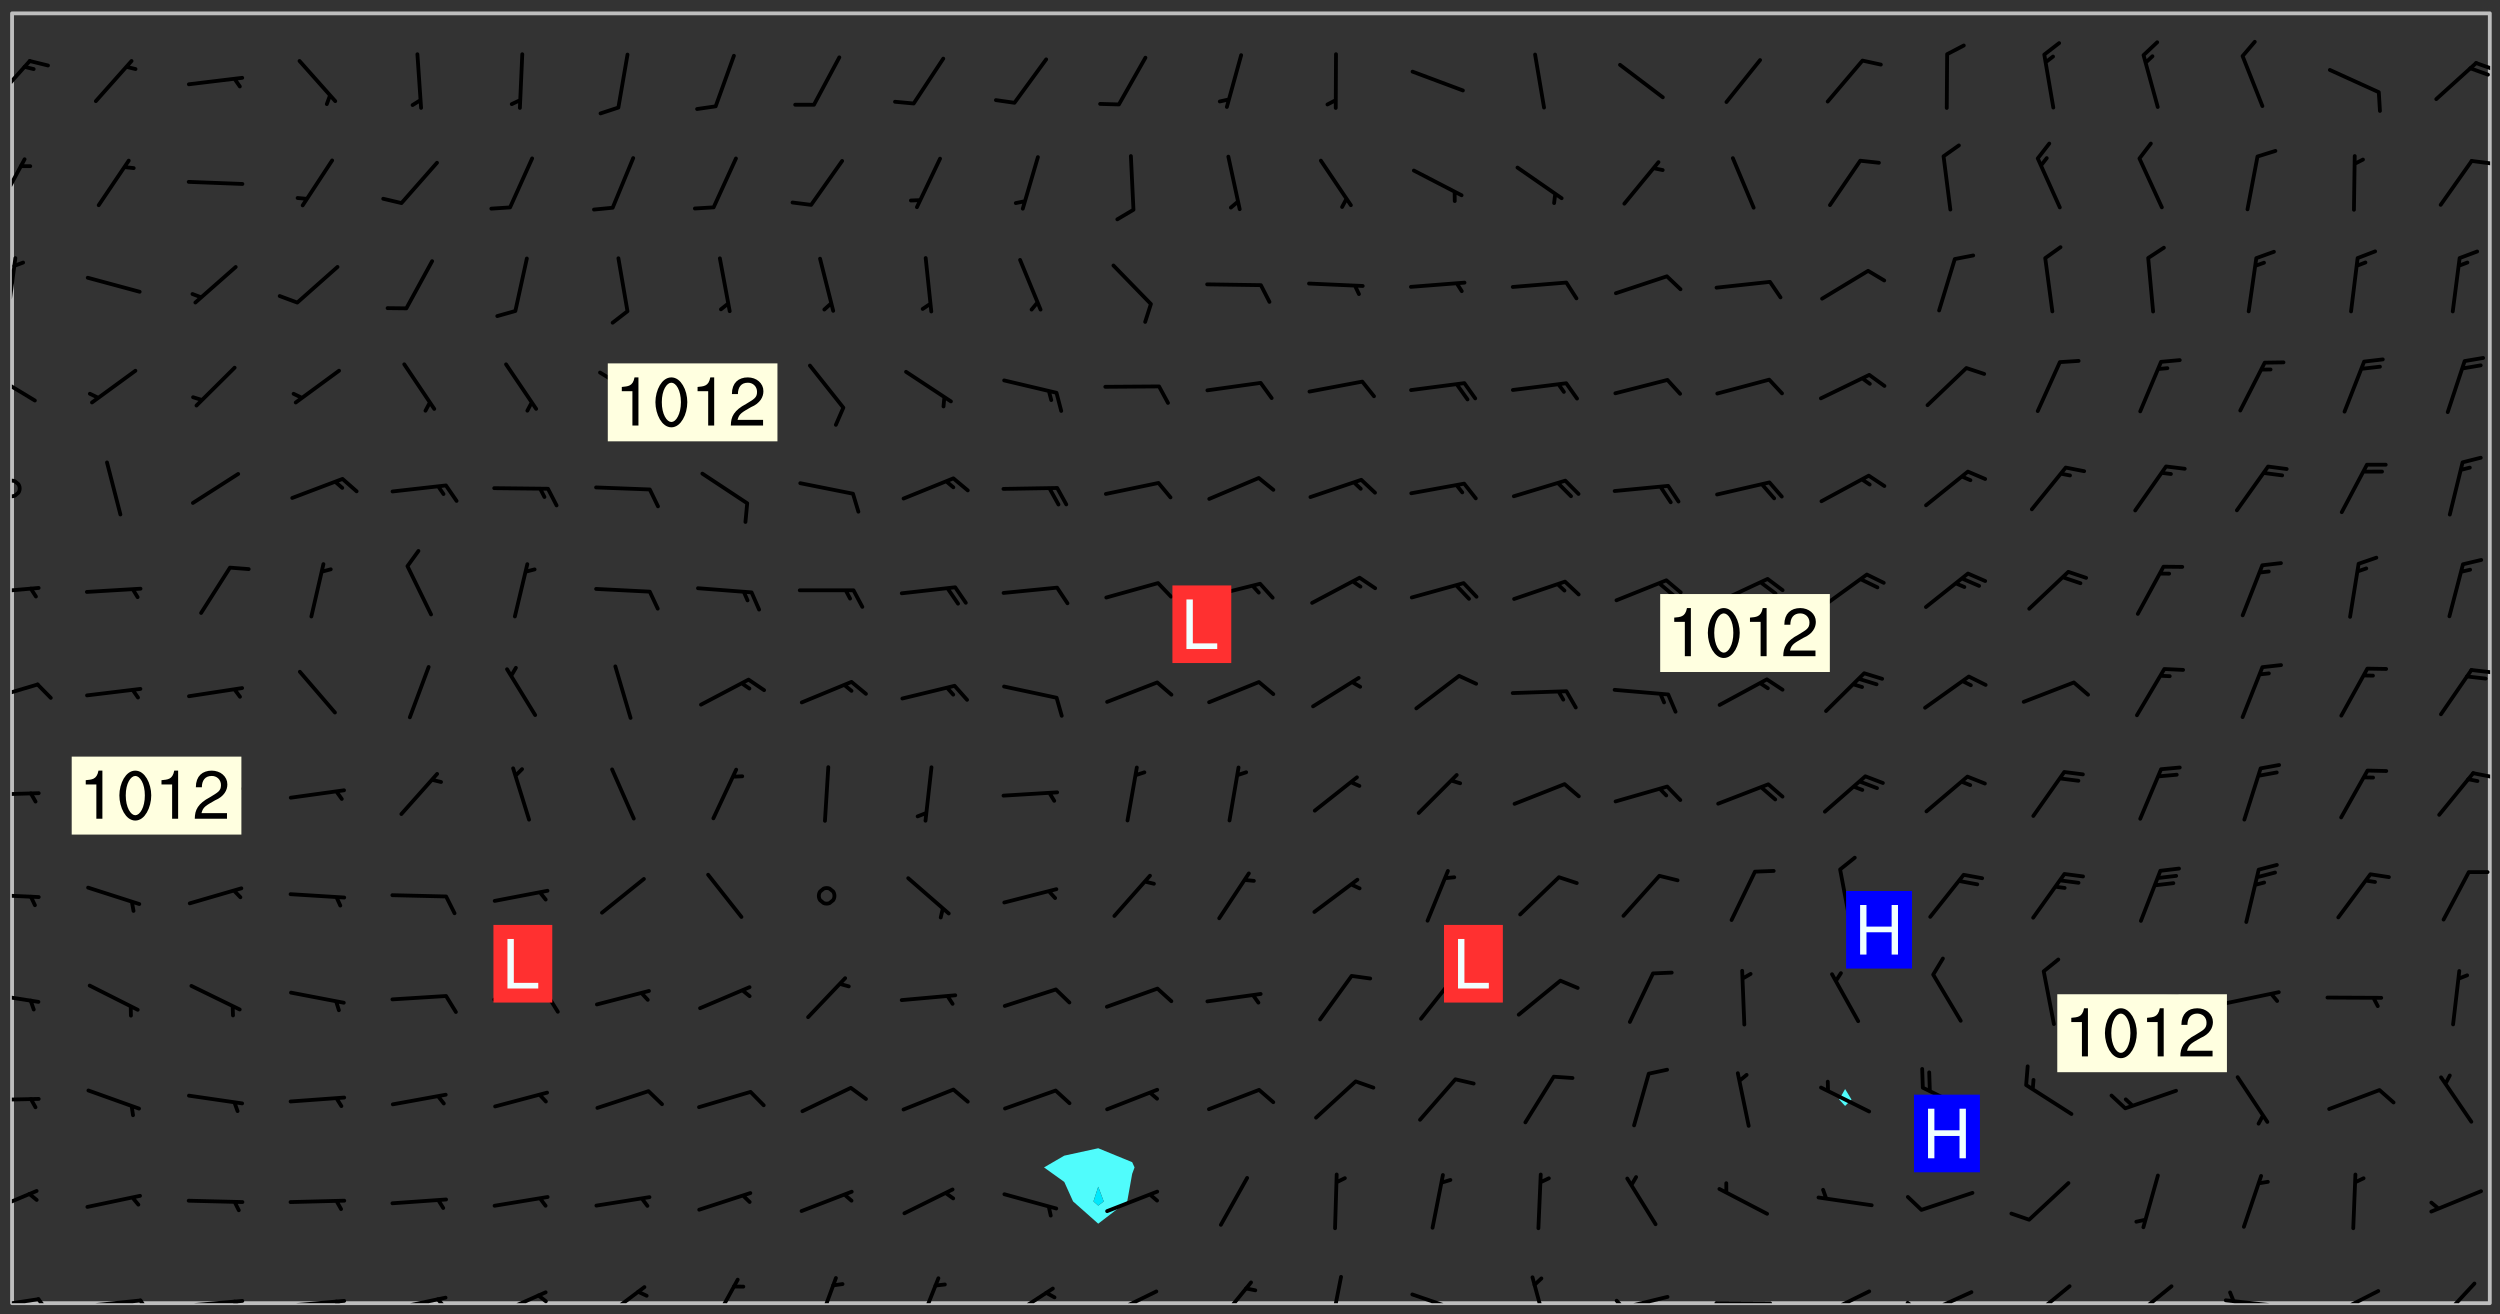 <svg xmlns="http://www.w3.org/2000/svg" role="img" xmlns:xlink="http://www.w3.org/1999/xlink" viewBox="142.45 309.95 326.84 171.84"><rect x="142.45" y="309.95" width="326.84" height="171.84" fill="#333333" stroke="none"/><defs><clipPath id="clip2"><path d="M 144 311.672 L 145 311.672 L 145 480.328 L 144 480.328 Z M 144 311.672"/></clipPath><clipPath id="clip3"><path d="M 144 311.672 L 468 311.672 L 468 480.328 L 144 480.328 Z M 144 311.672"/></clipPath><clipPath id="clip4"><path d="M 467 311.672 L 468 311.672 L 468 480.328 L 467 480.328 Z M 467 311.672"/></clipPath><clipPath id="clip5"><path d="M 144 479 L 148 479 L 148 480.328 L 144 480.328 Z M 144 479"/></clipPath><clipPath id="clip6"><path d="M 147 479 L 150 479 L 150 480.328 L 147 480.328 Z M 147 479"/></clipPath><clipPath id="clip7"><path d="M 153 479 L 162 479 L 162 480.328 L 153 480.328 Z M 153 479"/></clipPath><clipPath id="clip8"><path d="M 160 479 L 163 479 L 163 480.328 L 160 480.328 Z M 160 479"/></clipPath><clipPath id="clip9"><path d="M 166 479 L 175 479 L 175 480.328 L 166 480.328 Z M 166 479"/></clipPath><clipPath id="clip10"><path d="M 172 479 L 175 479 L 175 480.328 L 172 480.328 Z M 172 479"/></clipPath><clipPath id="clip11"><path d="M 180 479 L 188 479 L 188 480.328 L 180 480.328 Z M 180 479"/></clipPath><clipPath id="clip12"><path d="M 186 479 L 188 479 L 188 480.328 L 186 480.328 Z M 186 479"/></clipPath><clipPath id="clip13"><path d="M 193 479 L 201 479 L 201 480.328 L 193 480.328 Z M 193 479"/></clipPath><clipPath id="clip14"><path d="M 199 479 L 201 479 L 201 480.328 L 199 480.328 Z M 199 479"/></clipPath><clipPath id="clip15"><path d="M 207 478 L 215 478 L 215 480.328 L 207 480.328 Z M 207 478"/></clipPath><clipPath id="clip16"><path d="M 212 479 L 215 479 L 215 480.328 L 212 480.328 Z M 212 479"/></clipPath><clipPath id="clip17"><path d="M 220 477 L 227 477 L 227 480.328 L 220 480.328 Z M 220 477"/></clipPath><clipPath id="clip18"><path d="M 235 476 L 240 476 L 240 480.328 L 235 480.328 Z M 235 476"/></clipPath><clipPath id="clip19"><path d="M 249 476 L 252 476 L 252 480.328 L 249 480.328 Z M 249 476"/></clipPath><clipPath id="clip20"><path d="M 262 476 L 266 476 L 266 480.328 L 262 480.328 Z M 262 476"/></clipPath><clipPath id="clip21"><path d="M 273 478 L 281 478 L 281 480.328 L 273 480.328 Z M 273 478"/></clipPath><clipPath id="clip22"><path d="M 287 478 L 294 478 L 294 480.328 L 287 480.328 Z M 287 478"/></clipPath><clipPath id="clip23"><path d="M 301 477 L 307 477 L 307 480.328 L 301 480.328 Z M 301 477"/></clipPath><clipPath id="clip24"><path d="M 316 476 L 319 476 L 319 480.328 L 316 480.328 Z M 316 476"/></clipPath><clipPath id="clip25"><path d="M 326 478 L 334 478 L 334 480.328 L 326 480.328 Z M 326 478"/></clipPath><clipPath id="clip26"><path d="M 342 476 L 345 476 L 345 480.328 L 342 480.328 Z M 342 476"/></clipPath><clipPath id="clip27"><path d="M 353 479 L 361 479 L 361 480.328 L 353 480.328 Z M 353 479"/></clipPath><clipPath id="clip28"><path d="M 353 479 L 355 479 L 355 480.328 L 353 480.328 Z M 353 479"/></clipPath><clipPath id="clip29"><path d="M 366 480 L 375 480 L 375 480.328 L 366 480.328 Z M 366 480"/></clipPath><clipPath id="clip30"><path d="M 380 478 L 388 478 L 388 480.328 L 380 480.328 Z M 380 478"/></clipPath><clipPath id="clip31"><path d="M 380 480 L 382 480 L 382 480.328 L 380 480.328 Z M 380 480"/></clipPath><clipPath id="clip32"><path d="M 393 478 L 401 478 L 401 480.328 L 393 480.328 Z M 393 478"/></clipPath><clipPath id="clip33"><path d="M 391 480 L 395 480 L 395 480.328 L 391 480.328 Z M 391 480"/></clipPath><clipPath id="clip34"><path d="M 407 477 L 414 477 L 414 480.328 L 407 480.328 Z M 407 477"/></clipPath><clipPath id="clip35"><path d="M 420 477 L 427 477 L 427 480.328 L 420 480.328 Z M 420 477"/></clipPath><clipPath id="clip36"><path d="M 433 479 L 441 479 L 441 480.328 L 433 480.328 Z M 433 479"/></clipPath><clipPath id="clip37"><path d="M 433 478 L 435 478 L 435 480.328 L 433 480.328 Z M 433 478"/></clipPath><clipPath id="clip38"><path d="M 446 478 L 454 478 L 454 480.328 L 446 480.328 Z M 446 478"/></clipPath><clipPath id="clip39"><path d="M 446 480 L 449 480 L 449 480.328 L 446 480.328 Z M 446 480"/></clipPath><clipPath id="clip40"><path d="M 460 477 L 467 477 L 467 480.328 L 460 480.328 Z M 460 477"/></clipPath><clipPath id="clip41"><path d="M 144 465 L 148 465 L 148 469 L 144 469 Z M 144 465"/></clipPath><clipPath id="clip42"><path d="M 144 453 L 148 453 L 148 455 L 144 455 Z M 144 453"/></clipPath><clipPath id="clip43"><path d="M 144 439 L 148 439 L 148 442 L 144 442 Z M 144 439"/></clipPath><clipPath id="clip44"><path d="M 144 426 L 148 426 L 148 428 L 144 428 Z M 144 426"/></clipPath><clipPath id="clip45"><path d="M 144 413 L 148 413 L 148 415 L 144 415 Z M 144 413"/></clipPath><clipPath id="clip46"><path d="M 465 410 L 468 410 L 468 412 L 465 412 Z M 465 410"/></clipPath><clipPath id="clip47"><path d="M 144 399 L 148 399 L 148 402 L 144 402 Z M 144 399"/></clipPath><clipPath id="clip48"><path d="M 465 397 L 468 397 L 468 399 L 465 399 Z M 465 397"/></clipPath><clipPath id="clip49"><path d="M 144 386 L 148 386 L 148 388 L 144 388 Z M 144 386"/></clipPath><clipPath id="clip50"><path d="M 144 372 L 146 372 L 146 376 L 144 376 Z M 144 372"/></clipPath><clipPath id="clip51"><path d="M 144 358 L 148 358 L 148 363 L 144 363 Z M 144 358"/></clipPath><clipPath id="clip52"><path d="M 144 343 L 145 343 L 145 351 L 144 351 Z M 144 343"/></clipPath><clipPath id="clip53"><path d="M 144 330 L 146 330 L 146 338 L 144 338 Z M 144 330"/></clipPath><clipPath id="clip54"><path d="M 465 330 L 468 330 L 468 332 L 465 332 Z M 465 330"/></clipPath><clipPath id="clip55"><path d="M 144 317 L 147 317 L 147 324 L 144 324 Z M 144 317"/></clipPath><clipPath id="clip56"><path d="M 465 317 L 468 317 L 468 320 L 465 320 Z M 465 317"/></clipPath><g id="surface214" clip-path="url(#clip1)"><path fill="#fff" fill-opacity="0" fill-rule="evenodd" d="M 0 0 L 1000 0 L 1000 1000 L 0 1000 Z M 0 0"/><path fill="#d3d3d3" fill-opacity="0" fill-rule="evenodd" d="M162.152 355.867L161.918 356.16 161.977 356.395 162.094 356.566 162.27 356.801 162.562 357.148 162.676 357.207 162.793 357.035 162.852 356.801 163.027 356.625 163.492 356.449 164.191 356.449 164.426 356.742 164.715 357.559 164.773 357.734 164.949 357.965 165.301 358.199 166 358.898 166.172 359.074 166.406 359.422 166.641 359.832 166.93 360.414 167.34 360.879 167.57 361.113 167.805 361.289 167.922 361.52 168.098 361.812 168.27 362.977 168.27 363.211 168.328 363.5 168.387 363.617 168.504 363.734 168.852 364.145 168.969 364.316 169.145 364.492 169.32 364.727 169.438 364.898 169.609 365.25 169.668 365.484 169.902 365.891 170.137 365.832 169.961 366.008 169.902 366.938 169.32 366.938 169.086 366.824 168.738 366.938 168.621 367.055 168.562 367.348 168.504 367.523 168.387 367.695 167.922 367.988 167.863 368.223 167.805 368.336 167.805 368.98 167.863 369.152 167.863 369.562 167.922 369.621 167.922 370.027 167.98 370.434 168.098 370.609 168.156 370.668 168.387 371.309 168.328 371.602 168.328 372.301 168.27 372.883 168.27 373.117 168.211 373.348 168.156 373.699 168.156 375.621 168.211 375.738 168.637 375.738 168.27 375.855 168.246 376.207 169.137 377.375 170.879 377.914 172.219 378.273 172.219 378.812 172.309 379.621 172.844 380.336 174.363 380.605 175.254 380.52 175.344 381.684 175.879 381.863 177.039 381.684 179.094 380.699 180.254 380.336 182.133 380.16 183.828 379.98 183.648 380.699 182.133 380.785 180.883 380.875 180.078 381.145 179.004 381.953 179.273 382.672 179.809 383.57 179.629 384.195 179.363 385.004 179.629 386.082 180.254 386.98 181.059 387.16 182.309 386.98 182.043 387.703 182.141 388.207 182.195 388.5 182.195 388.672 182.254 388.965 182.254 389.371 182.43 389.488 182.781 389.605 183.188 389.605 183.48 389.43 183.594 389.312 183.652 389.195 183.77 388.965 183.828 388.789 184.18 388.324 184.41 388.148 184.586 388.09 184.762 388.148 184.82 388.324 184.938 389.312 184.992 389.781 185.051 389.953 185.168 390.188 185.344 390.246 186.16 390.305 186.449 390.305 186.566 390.539 186.625 390.945 186.684 391.297 186.684 392.402 186.801 392.695 186.918 393.043 187.207 393.742 187.383 394.094 187.965 394.848 188.316 395.023 188.488 395.082 188.957 395.316 189.598 395.781 189.945 396.016 190.238 396.191 190.531 396.246 190.762 396.309 191.578 396.656 191.871 396.832 191.984 397.004 192.336 397.355 192.453 397.531 192.977 398.172 192.977 398.461 193.035 398.812 193.035 399.16 193.094 399.512 193.152 399.801 193.27 399.859 193.441 399.918 193.617 399.918 194.199 400.152 194.375 400.27 194.551 400.559 194.727 400.793 194.84 401.027 195.133 401.258 195.25 401.375 195.25 401.785 195.309 401.84 195.598 402.074 195.832 402.191 195.891 402.309 196.008 402.48 196.066 402.598 196.297 402.832 196.355 403.008 196.59 403.066 196.707 403.125 196.59 403.238 196.531 403.355 196.531 403.473 196.414 403.766 196.297 404.055 196.297 404.637 196.473 404.754 196.59 404.812 196.648 404.93 196.766 405.047 196.879 405.105 197.055 405.453 197.113 405.805 197.172 406.211 197.172 406.387 197.113 406.562 196.996 407.262 196.996 407.434 197.113 407.609 197.406 407.902 197.812 407.902 197.988 408.02 198.105 408.191 198.223 408.484 198.223 408.719 197.695 408.719 197.465 408.484 197.23 408.484 197.055 408.543 196.996 409.242 197.055 409.59 197.172 409.766 197.348 410.176 197.465 410.406 197.754 410.875 197.93 410.93 198.453 410.93 198.688 410.988 199.445 411.629 199.504 411.922 199.504 412.156 199.562 412.215 199.793 412.562 199.793 412.914 199.676 413.086 199.676 413.379 199.969 413.668 200.262 413.844 200.434 413.902 200.727 414.078 201.02 414.195 201.602 414.602 201.891 414.836 202.184 415.012 202.402 415.172 202.418 415.184 202.648 415.359 203.289 415.883 203.465 416.117 203.582 416.293 203.758 416.469 203.871 416.641 203.871 417.281 203.988 417.457 204.457 417.574 205.039 417.691 205.273 417.75 205.504 417.863 205.797 417.98 205.91 418.039 206.496 418.391 206.785 418.562 206.961 418.625 207.137 418.68 207.312 418.738 208.012 419.09 208.301 419.266 208.535 419.32 208.824 419.496 209.059 419.613 209.699 420.02 209.992 420.137 210.164 420.195 210.398 420.254 210.809 420.312 211.039 420.371 211.273 420.488 211.332 420.66 210.922 420.836 211.391 420.895 211.449 421.188 211.562 421.422 211.738 421.477 211.973 421.535 212.148 421.594 212.555 421.711 213.195 421.945 213.312 422.117 213.371 422.352 213.371 422.527 213.312 422.645 213.254 423.051 213.488 423.285 213.605 423.344 213.953 423.461 214.594 423.691 214.77 423.809 215.059 423.926 215.234 424.102 215.469 424.566 216.051 425.672 216.227 425.848 216.574 426.023 216.75 426.141 217.102 426.258 218.148 426.781 218.383 426.84 218.848 426.953 219.141 427.012 219.605 427.188 220.363 427.77 220.598 428.004 220.945 428.469 221.121 428.645 221.41 428.879 222.227 429.578 222.52 429.754 222.809 430.043 223.102 430.219 223.395 430.508 224.09 431.148 224.266 431.324 224.559 431.559 224.848 431.793 225.316 432.082 225.957 432.664 226.305 432.898 226.539 433.191 226.887 433.539 227.238 434.004 228.172 434.996 228.52 435.402 228.637 435.578 228.871 435.637 228.984 435.754 229.629 435.93 229.859 436.043 230.094 436.102 230.387 436.277 230.617 436.395 231.551 437.094 231.957 437.5 232.191 437.676 232.598 437.852 232.832 437.969 233.648 438.316 233.996 438.551 234.23 438.668 234.523 438.957 234.754 439.074 235.512 439.426 235.863 439.598 236.094 439.656 236.387 439.773 236.621 439.832 237.492 440.008 238.309 440.008 238.777 440.238 238.949 440.297 239.824 440.996 240.289 441.113 240.582 441.172 240.758 441.23 240.988 441.289 241.457 441.348 241.805 441.406 242.156 441.465 242.562 441.523 242.855 441.523 243.027 441.582 243.027 441.812 243.203 441.988 243.496 441.988 243.844 442.047 244.195 442.105 244.895 442.223 245.535 442.223 246 441.988 246.293 441.812 246.465 441.695 246.875 441.523 247.164 441.348 248.098 440.883 248.566 440.59 249.09 440.297 249.555 440.125 250.02 439.949 251.07 439.484 251.359 439.367 251.77 439.25 252.059 439.133 252.586 438.957 254.102 438.258 254.684 437.91 254.973 437.852 255.266 437.793 255.613 437.676 256.488 437.445 256.84 437.328 256.953 437.328 257.188 437.27 258.062 437.035 258.297 436.977 259.109 436.977 259.461 436.918 260.277 436.801 260.449 436.742 260.801 436.688 261.094 436.629 261.324 436.57 262.141 436.395 262.316 436.336 262.664 436.336 262.898 436.277 263.363 436.16 264.121 435.988 264.355 435.93 264.703 435.93 265.113 435.812 265.402 435.754 266.688 435.695 266.977 435.695 267.387 435.637 267.617 435.578 267.793 435.578 268.668 435.461 269.074 435.461 269.484 435.344 269.832 435.344 270.184 435.23 271.055 435.172 272.805 435.172 273.852 435.461 274.262 435.578 274.551 435.695 274.902 435.812 275.191 435.93 276.242 436.102 276.531 436.16 276.824 436.16 277.117 436.219 277.289 436.277 277.699 436.336 277.871 436.395 277.988 436.453 278.105 436.453 278.223 436.512 278.574 436.57 278.688 436.57 279.098 436.637 281.02 437.031 282.945 437.426 284.465 437.875 286.16 438.594 288.305 439.398 289.91 438.68 291.34 437.875 292.5 436.797 293.75 436.348 296.785 435.629 298.66 435.27 300.805 433.922 303.039 432.668 305.539 431.41 307.234 430.961 309.02 430.781 310.18 430.512 310.805 431.051 312.145 430.781 312.859 429.793 313.844 428.449 314.289 428.27 315.094 427.91 316.969 427.371 318.754 426.922 320.004 426.652 321.164 426.562 322.863 426.473 324.824 426.203 326.074 426.113 326.613 426.113 327.238 426.023 328.129 426.023 330.273 425.844 332.684 425.664 335.273 425.574 336.969 425.754 338.578 425.844 340.008 426.203 341.168 426.922 343.043 427.91 344.203 429.438 344.469 430.152 345.098 430.242 345.453 431.141 345.988 431.68 346.523 433.207 347.598 433.566 348.133 433.566 347.328 434.102 347.418 435.809 348.133 438.504 349.023 439.309 349.918 440.297 350.633 441.555 352.418 442.094 353.938 441.914 354.293 443.258 355.902 442.453 356.883 441.914 357.152 442.184 357.469 441.969 357.688 441.824 358.488 442.273 358.938 441.914 359.293 441.914 359.828 441.645 360.367 440.926 360.902 440.656 361.527 439.668 362.688 440.117 363.527 440.488 364.922 441.105 366.617 440.926 368.223 440.926 370.008 441.016 370.188 439.309 370.723 437.965 371.527 438.234 372.02 439.082 372.422 439.488 372.332 440.027 372.332 440.387 373.047 440.836 373.758 440.566 375.188 440.566 375.547 441.555 375.992 442.812 376.707 444.156 377.957 444.785 379.652 445.414 380.367 445.234 380.547 444.695 381.527 444.605 381.977 444.965 382.062 446.223 381.797 446.852 381.262 447.031 381.262 447.57 381.977 448.555 382.242 449.094 383.227 450.082 384.027 451.16 383.762 451.52 383.672 452.418 383.047 454.75 382.691 456.816 382.602 458.609 382.422 459.328 382.332 459.867 382.332 461.305 381.352 463.188 380.992 464.895 380.457 465.793 379.652 466.961 379.387 467.5 381.441 468.754 381.527 469.113 381.172 469.652 381.082 469.473 381.082 470.281 381.172 471.719 380.727 472.434 379.652 472.527 379.387 473.242 379.922 474.141 380.727 474.859 381.887 475.668 383.227 475.938 383.672 476.297 383.316 476.746 381.527 476.656 380.277 476.207 379.562 475.488 378.938 475.398 378.762 478.988 378.574 480.297 467.934 480.297 467.934 311.703 412.664 311.703 412.664 360.785 413.426 360.91 416.715 361.453 418.738 364.289 418.738 367.043 421.09 367.375 423.438 367.707 427.488 367.707 426.109 371.867 424.086 372.574 422.062 373.277 421.52 373.621 418.926 375.238 418.738 375.355 416.715 373.277 415.984 370.535 413.312 368.457 411.938 364.957 411.871 364.875 409.914 362.203 412.664 360.785 412.664 311.703 294.422 311.703 294.422 403.117 294.539 403.148 294.672 403.16 294.746 403.234 294.852 403.281 294.941 403.34 295.027 403.398 295.117 403.457 295.414 403.754 295.473 403.844 295.504 403.961 295.531 404.078 295.547 404.215 295.516 404.332 295.457 404.422 295.398 404.508 295.355 404.613 295.309 404.715 295.281 404.836 295.281 404.98 295.457 405.25 295.605 405.398 295.68 405.484 295.754 405.559 295.797 405.664 295.859 405.754 295.918 405.84 295.961 405.945 296.02 406.035 296.066 406.137 296.109 406.242 296.168 406.328 296.285 406.508 296.359 406.582 296.422 406.668 296.48 406.758 296.523 406.863 296.582 406.953 296.641 407.039 296.703 407.129 296.762 407.219 296.805 407.32 296.922 407.5 296.996 407.574 297.055 407.66 297.129 407.734 297.219 407.793 297.324 407.84 297.473 407.84 297.605 407.824 297.738 407.84 297.84 407.793 297.914 407.719 297.961 407.617 297.945 407.484 297.945 407.336 297.898 407.23 297.871 407.113 297.824 407.012 297.797 406.891 297.754 406.789 297.691 406.699 297.648 406.598 297.605 406.492 297.574 406.375 297.559 406.242 297.547 406.105 297.633 406.047 297.691 405.961 297.812 405.93 297.855 406.035 297.871 406.168 297.871 406.285 297.93 406.387 297.988 406.477 298.078 406.535 298.227 406.684 298.285 406.773 298.328 406.879 298.316 406.98 298.402 407.039 298.508 407.086 298.594 407.145 298.684 407.203 298.758 407.277 298.641 407.305 298.535 407.352 298.449 407.41 298.375 407.484 298.316 407.574 298.254 407.66 298.227 407.781 298.18 407.883 298.137 407.988 298.105 408.105 298.094 408.238 298.078 408.371 298.078 408.52 298.105 408.637 298.152 408.742 298.195 408.844 298.254 408.934 298.328 409.008 298.418 409.066 298.492 409.141 298.582 409.199 298.641 409.289 298.684 409.395 298.73 409.496 298.848 409.527 298.98 409.543 299.129 409.543 299.246 409.512 299.352 409.555 299.395 409.66 299.441 409.762 299.469 409.883 299.5 410 299.527 410.117 299.559 410.238 299.586 410.355 299.691 410.398 299.793 410.445 299.926 410.43 300.074 410.578 300.137 410.664 300.211 410.738 300.281 410.812 300.371 410.875 300.477 410.918 300.578 410.961 300.695 410.992 300.832 411.008 300.949 410.977 301.023 410.902 301.051 410.785 301.039 410.652 301.008 410.531 300.98 410.414 301.023 410.309 301.141 410.309 301.23 410.371 301.348 410.398 301.496 410.398 301.629 410.414 301.777 410.414 301.91 410.43 302.043 410.414 302.191 410.414 302.324 410.398 302.457 410.387 302.594 410.398 302.711 410.371 302.844 410.355 303.035 410.297 302.977 410.473 302.961 410.605 302.934 410.727 302.918 410.859 302.859 410.945 302.727 410.961 302.621 411.008 302.516 411.051 302.398 411.082 302.281 411.109 302.016 411.141 301.867 411.141 301.734 411.156 301.66 411.23 301.719 411.316 301.867 411.465 301.984 411.645 302.059 411.715 302.148 411.777 302.238 411.836 302.324 411.895 302.414 411.953 302.516 411.996 302.621 412.059 302.727 412.102 302.812 412.16 302.918 412.207 303.02 412.25 303.199 412.367 303.258 412.457 303.215 412.559 303.168 412.664 303.184 412.797 303.406 413.02 303.465 413.109 303.508 413.211 303.539 413.332 303.582 413.434 303.598 413.566 303.629 413.684 303.641 413.82 303.672 413.938 303.82 414.086 303.922 414.129 304.027 414.172 304.145 414.203 304.277 414.219 304.414 414.234 304.531 414.234 304.648 414.203 304.738 414.145 304.781 414.039 304.828 413.938 304.871 413.832 304.902 413.715 304.914 413.582 304.914 413.434 304.902 413.301 304.887 413.168 304.855 413.051 304.812 412.945 304.766 412.84 304.723 412.738 304.68 412.633 304.664 412.5 304.68 412.367 304.707 412.25 304.738 412.133 304.766 412.012 304.812 411.91 304.902 411.852 304.988 411.789 305.062 411.715 305.152 411.656 305.375 411.434 305.434 411.348 305.508 411.273 305.625 411.094 305.684 411.008 305.684 410.859 305.609 410.785 305.508 410.738 305.402 410.695 305.301 410.652 305.242 410.562 305.195 410.457 305.168 410.34 305.258 410.281 305.375 410.25 305.477 410.207 305.656 410.09 305.805 409.941 305.816 409.809 305.805 409.703 305.715 409.645 305.582 409.66 305.434 409.66 305.301 409.676 305.168 409.66 305.047 409.629 304.961 409.57 304.887 409.496 304.828 409.406 304.766 409.32 304.648 409.141 304.59 409.055 304.621 408.934 304.707 408.875 304.828 408.844 304.887 408.758 304.887 408.637 304.855 408.52 304.797 408.43 304.738 408.344 304.691 408.238 304.664 408.121 304.648 407.988 304.707 407.898 304.781 407.824 304.871 407.766 304.988 407.586 305.062 407.512 305.121 407.426 305.27 407.277 305.391 407.246 305.523 407.23 305.656 407.246 305.73 407.32 305.773 407.426 305.789 407.559 305.758 407.676 305.641 407.707 305.508 407.719 305.359 407.867 305.316 407.973 305.27 408.074 305.242 408.195 305.211 408.312 305.211 408.461 305.242 408.578 305.285 408.684 305.344 408.773 305.418 408.844 305.492 408.918 305.609 408.949 305.73 408.977 305.848 408.949 305.98 408.934 306.098 408.934 306.188 408.992 306.262 409.066 306.309 409.172 306.367 409.258 306.469 409.305 306.602 409.32 306.707 409.363 306.793 409.422 306.781 409.527 306.707 409.602 306.527 409.719 306.469 409.809 306.379 409.867 306.309 409.941 306.234 410.016 306.172 410.105 306.145 410.223 306.129 410.355 306.145 410.488 306.129 410.621 306.129 410.77 306.145 410.902 306.172 411.02 306.203 411.141 306.277 411.215 306.367 411.273 306.453 411.332 306.543 411.391 306.66 411.422 306.66 411.508 306.559 411.555 306.469 411.613 306.203 411.645 306.086 411.672 305.938 411.672 305.832 411.715 305.73 411.762 305.672 411.852 305.609 412.086 305.598 412.219 305.566 412.34 305.551 412.473 305.551 412.766 305.539 412.898 305.551 413.035 305.566 413.168 305.699 413.184 305.832 413.195 305.953 413.227 306.039 413.285 306.113 413.359 306.16 413.465 306.203 413.566 306.219 413.699 306.219 414.145 306.203 414.277 306.203 414.723 306.234 414.988 306.262 415.105 306.277 415.238 306.309 415.355 306.395 415.566 306.426 415.832 306.426 415.98 306.395 416.098 306.367 416.215 306.336 416.336 306.309 416.453 306.277 416.57 306.246 416.691 306.234 416.824 306.219 416.957 306.309 417.016 306.426 416.984 306.527 417 306.574 417.105 306.543 417.371 306.543 417.812 306.5 417.918 306.453 418.023 306.41 418.125 306.367 418.23 306.309 418.316 306.277 418.438 306.234 418.555 306.203 418.672 306.188 418.805 306.203 418.938 306.262 419.027 306.367 419.074 306.453 419.133 306.512 419.219 306.5 419.355 306.469 419.473 306.426 419.574 306.426 420.02 306.41 420.152 306.41 420.301 306.379 420.418 306.336 420.523 306.309 420.641 306.262 420.746 306.219 420.848 306.188 420.969 306.16 421.086 306.129 421.219 306.098 421.336 306.07 421.453 306.027 421.559 305.996 421.676 305.965 421.797 305.953 421.93 305.938 422.062 305.938 422.359 305.965 422.477 305.965 422.625 306.012 423.023 306.039 423.141 306.098 423.23 306.219 423.262 306.367 423.262 306.5 423.246 306.559 423.336 306.559 423.453 306.5 423.543 306.41 423.602 306.309 423.645 306.203 423.691 306.113 423.75 306.027 423.809 305.891 423.824 305.773 423.793 305.641 423.777 305.539 423.824 305.477 423.91 305.465 424.047 305.449 424.18 305.418 424.297 305.391 424.414 305.375 424.547 305.344 424.668 305.344 424.965 305.359 425.098 305.391 425.215 305.391 425.363 305.402 425.496 305.402 425.645 305.375 425.762 305.328 425.863 305.301 425.984 305.27 426.102 305.211 426.191 305.137 426.266 305.035 426.309 304.93 426.355 304.812 426.383 304.691 426.414 304.59 426.367 304.648 426.281 304.754 426.234 304.781 426.117 304.812 426 304.84 425.879 304.871 425.762 304.871 425.613 304.887 425.48 304.855 425.363 304.812 425.258 304.707 425.273 304.633 425.348 304.531 425.391 304.441 425.453 304.367 425.527 304.324 425.629 304.309 425.762 304.277 425.879 304.25 426 304.219 426.117 304.191 426.234 304.16 426.355 304.133 426.473 304.102 426.59 304.059 426.695 303.969 426.754 303.879 426.754 303.762 426.723 303.73 426.637 303.746 426.5 303.715 426.383 303.715 426.234 303.703 426.102 303.703 425.953 303.641 425.719 303.613 425.598 303.57 425.496 303.523 425.391 303.465 425.305 303.406 425.215 303.363 425.109 303.301 425.023 303.152 424.875 303.082 424.801 302.977 424.754 302.871 424.711 302.77 424.668 302.473 424.371 302.383 424.297 302.297 424.238 302.191 424.195 302.102 424.133 302.016 424.074 301.91 424.031 301.82 423.973 301.734 423.91 301.66 423.84 301.555 423.793 301.469 423.734 301.363 423.691 301.273 423.629 301.172 423.586 301.066 423.543 300.98 423.484 300.875 423.438 300.77 423.395 300.668 423.348 300.578 423.289 300.477 423.246 300.371 423.203 300.281 423.141 300.164 423.113 300.031 423.098 299.898 423.113 299.75 423.113 299.617 423.129 299.5 423.098 299.41 423.039 299.336 422.965 299.246 422.906 299.145 422.859 298.996 422.859 298.875 422.832 298.773 422.789 298.699 422.715 298.582 422.535 298.492 422.477 298.391 422.434 298.301 422.371 298.195 422.328 298.105 422.27 298.02 422.211 297.914 422.164 297.855 422.078 297.797 421.988 297.754 421.883 297.707 421.781 297.633 421.707 297.547 421.648 297.473 421.574 297.383 421.516 297.16 421.293 297.117 421.188 297.086 420.922 297.191 420.879 297.336 420.879 297.441 420.922 297.516 420.996 297.605 421.055 297.691 421.113 297.797 421.16 297.887 421.219 298.035 421.367 298.105 421.441 298.254 421.59 298.316 421.676 298.391 421.75 298.477 421.809 298.551 421.883 298.641 421.945 298.73 422.004 298.816 422.062 299.086 422.238 299.188 422.285 299.293 422.328 299.395 422.371 299.441 422.297 299.5 422.211 299.574 422.137 299.645 422.062 299.75 422.105 299.824 422.18 299.883 422.27 299.926 422.371 299.973 422.477 300.016 422.582 300.137 422.609 300.254 422.582 300.328 422.492 300.371 422.387 300.43 422.297 300.504 422.223 300.609 422.18 300.727 422.152 300.859 422.164 300.949 422.223 301.098 422.371 301.156 422.461 301.199 422.566 301.246 422.668 301.289 422.773 301.332 422.875 301.438 422.922 301.543 422.965 301.676 422.98 301.762 422.922 301.82 422.832 301.895 422.758 302 422.715 302.117 422.742 302.223 422.789 302.324 422.832 302.43 422.875 302.531 422.922 302.711 423.039 302.711 423.156 302.695 423.289 302.711 423.422 302.727 423.559 302.785 423.645 302.887 423.691 303.008 423.719 303.125 423.75 303.273 423.75 303.391 423.719 303.449 423.629 303.629 423.512 303.688 423.422 303.762 423.348 303.82 423.262 303.938 423.082 304.117 422.965 304.234 422.996 304.324 423.055 304.367 423.129 304.352 423.262 304.352 423.379 304.441 423.438 304.59 423.438 304.723 423.422 304.855 423.41 305.121 423.379 305.227 423.336 305.344 423.305 305.465 423.277 305.539 423.203 305.609 423.129 305.672 423.039 305.656 422.934 305.609 422.832 305.508 422.789 305.402 422.773 305.285 422.801 305.02 422.832 304.871 422.832 304.797 422.758 304.707 422.699 304.59 422.668 304.473 422.641 304.34 422.625 304.191 422.625 304.059 422.641 303.762 422.641 303.656 422.594 303.508 422.445 303.465 422.344 303.406 422.254 303.629 422.031 303.715 421.973 303.82 421.93 303.938 421.898 304.07 421.883 304.203 421.898 304.34 421.914 304.441 421.957 304.574 421.945 304.664 421.883 304.766 421.84 304.828 421.75 304.781 421.648 304.691 421.59 304.574 421.559 304.473 421.516 304.414 421.426 304.352 421.336 304.352 421.219 304.367 421.086 304.473 421.039 304.547 420.969 304.547 420.848 304.457 420.789 304.426 420.672 304.516 420.613 304.59 420.539 304.633 420.434 304.691 420.344 304.738 420.242 304.754 420.109 304.754 419.961 304.707 419.855 304.664 419.754 304.574 419.695 304.441 419.68 304.34 419.637 304.203 419.621 304.086 419.59 303.641 419.59 303.508 419.574 303.375 419.562 303.242 419.547 303.125 419.516 302.977 419.516 302.844 419.5 302.711 419.488 302.445 419.457 302.324 419.414 302.238 419.355 302.164 419.281 302.164 419.133 302.176 419 302.281 418.953 302.383 418.91 302.516 418.895 302.668 418.895 302.801 418.879 303.094 418.879 303.215 418.91 303.316 418.953 303.406 419.012 303.641 419.074 303.762 419.027 303.852 418.969 303.953 418.926 304.086 418.91 304.191 418.953 304.293 419 304.426 419.012 304.547 418.984 304.691 418.984 304.812 418.953 304.93 418.926 305.035 418.879 305.109 418.805 305.195 418.746 305.344 418.598 305.402 418.512 305.449 418.406 305.477 418.289 305.492 418.184 305.391 418.141 305.301 418.082 305.184 418.051 305.078 418.008 304.988 417.945 304.914 417.859 304.84 417.785 304.738 417.742 304.633 417.695 304.531 417.652 304.473 417.562 304.426 417.461 304.34 417.25 304.277 417.164 304.219 417.074 304.145 417 304.059 416.941 303.789 416.941 303.672 416.973 303.582 417.031 303.48 417.074 303.348 417.09 303.242 417.074 303.215 416.957 303.152 416.867 303.035 416.836 302.934 416.793 302.785 416.645 302.754 416.527 302.738 416.422 302.812 416.348 302.992 416.23 303.109 416.203 303.227 416.172 303.363 416.188 303.465 416.23 303.57 416.273 303.672 416.32 303.777 416.363 303.895 416.395 304.027 416.41 304.145 416.438 304.277 416.453 304.383 416.438 304.473 416.379 304.398 416.305 304.293 416.262 304.219 416.188 304.145 416.098 303.996 415.949 303.91 415.891 303.82 415.832 303.746 415.758 303.656 415.699 303.555 415.652 303.434 415.625 303.332 415.578 303.227 415.535 303.109 415.504 303.008 415.461 302.887 415.43 302.738 415.43 302.621 415.461 302.516 415.504 302.43 415.566 302.25 415.684 302.164 415.742 302.074 415.801 301.969 415.848 301.883 415.906 301.777 415.949 301.676 415.992 301.57 416.039 301.496 416.113 301.438 416.203 301.379 416.289 301.332 416.395 301.273 416.48 301.199 416.555 301.066 416.543 300.949 416.512 300.832 416.512 300.758 416.586 300.668 416.645 300.594 416.719 300.504 416.777 300.418 416.836 300.312 416.883 300.211 416.926 300.074 416.941 299.973 416.898 299.824 416.75 299.719 416.703 299.633 416.703 299.527 416.75 299.426 416.793 299.305 416.824 299.188 416.793 299.113 416.719 299.113 416.602 299.145 416.48 299.219 416.41 299.277 416.32 299.352 416.246 299.469 416.215 299.574 416.172 299.867 416.172 300 416.156 300.137 416.141 300.238 416.098 300.328 416.039 300.43 415.992 300.52 415.934 300.652 415.922 300.742 415.98 300.875 415.992 300.965 415.934 301.051 415.875 301.156 415.832 301.246 415.773 301.332 415.711 301.422 415.652 301.57 415.504 301.629 415.418 301.688 415.328 301.793 415.285 301.926 415.27 302.043 415.297 302.164 415.328 302.223 415.27 302.281 415.18 302.312 414.914 302.34 414.797 302.445 414.809 302.578 414.824 302.68 414.781 302.77 414.723 302.828 414.633 302.902 414.559 302.961 414.469 303.008 414.367 303.02 414.234 303.008 414.102 302.961 413.996 302.812 413.848 302.754 413.758 302.695 413.672 302.652 413.566 302.652 413.121 302.668 412.988 302.668 412.84 302.68 412.707 302.621 412.648 302.531 412.707 302.43 412.664 302.25 412.547 302.164 412.488 302.102 412.398 302.043 412.309 301.969 412.234 301.883 412.176 301.762 412.207 301.66 412.219 301.555 412.266 301.469 412.324 301.363 412.367 301.215 412.516 301.125 412.574 301.039 412.633 300.949 412.695 300.844 412.738 300.711 412.754 300.711 412.633 300.816 412.59 300.934 412.559 301.008 412.488 301.051 412.383 301.051 412.234 301.023 412.117 300.875 411.969 300.742 411.953 300.594 411.953 300.477 411.984 300.371 412.027 300.27 412.07 300.18 412.133 300.062 412.16 299.988 412.086 300 411.953 299.957 411.852 299.914 411.746 299.824 411.688 299.707 411.715 299.586 411.746 299.469 411.777 299.367 411.82 299.246 411.852 299.145 411.895 299.039 411.938 298.949 411.996 298.848 412.012 298.848 411.895 298.863 411.762 298.805 411.672 298.73 411.715 298.582 411.863 298.523 411.953 298.449 412.027 298.402 412.133 298.359 412.234 298.285 412.309 298.227 412.398 298.152 412.473 298.094 412.559 298.02 412.633 297.93 412.695 297.855 412.766 297.781 412.84 297.68 412.855 297.547 412.871 297.441 412.828 297.441 412.707 297.59 412.559 297.633 412.457 297.691 412.367 297.738 412.266 297.781 412.16 297.84 412.07 297.871 411.953 297.914 411.852 297.945 411.73 297.973 411.613 298.02 411.508 298.062 411.406 298.105 411.301 298.18 411.23 298.27 411.168 298.359 411.109 298.461 411.066 298.758 411.066 299.023 411.035 299.129 410.992 299.055 410.918 298.938 410.887 298.832 410.844 298.742 410.785 298.641 410.738 298.551 410.68 298.449 410.637 298.344 410.594 298.254 410.531 298.168 410.473 298.062 410.43 297.961 410.387 297.84 410.355 297.723 410.324 297.621 410.281 297.5 410.25 297.398 410.207 297.309 410.148 297.266 410.043 297.25 409.91 297.352 409.867 297.484 409.852 297.621 409.867 297.754 409.852 297.855 409.809 297.914 409.719 297.93 409.613 297.84 409.555 297.766 409.48 297.664 409.438 297.574 409.379 297.426 409.23 297.383 409.125 297.367 408.992 297.367 408.699 297.309 408.609 297.219 408.551 297.145 408.477 297.102 408.371 297.07 408.254 297.012 408.164 296.938 408.09 296.82 408.062 296.746 407.988 296.656 407.93 296.566 407.867 296.48 407.809 296.406 407.734 296.348 407.648 296.301 407.543 296.215 407.484 296.066 407.336 295.871 407.277 295.738 407.293 295.637 407.336 295.562 407.41 295.516 407.512 295.473 407.617 295.414 407.707 295.355 407.793 295.059 408.09 294.969 408.148 294.883 408.148 294.82 408.062 294.777 407.957 294.809 407.84 294.867 407.75 294.895 407.633 294.883 407.5 294.793 407.438 294.688 407.484 294.57 407.512 294.453 407.543 294.184 407.719 294.082 407.766 293.965 407.793 293.859 407.84 293.77 407.898 293.668 407.941 293.609 407.855 293.562 407.75 293.578 407.617 293.625 407.512 293.695 407.438 293.77 407.367 293.828 407.277 293.828 407.129 293.785 407.023 293.547 407.023 293.445 407.07 293.414 407.188 293.387 407.305 293.355 407.426 293.281 407.469 293.148 407.484 293.074 407.438 293.031 407.336 292.988 407.23 292.941 407.129 292.898 407.023 292.777 407.055 292.676 407.098 292.543 407.113 292.426 407.145 292.32 407.188 292.23 407.246 292.129 407.293 292.008 407.32 291.875 407.336 291.773 407.293 291.715 407.203 291.668 407.098 291.625 406.996 291.582 406.891 291.582 406.773 291.641 406.684 291.727 406.625 291.906 406.508 292.008 406.461 292.113 406.418 292.219 406.359 292.32 406.316 292.41 406.254 292.512 406.211 292.617 406.152 292.719 406.105 292.809 406.047 292.914 406.004 293.016 405.961 293.105 405.898 293.207 405.855 293.344 405.84 293.461 405.871 293.562 405.914 293.684 405.945 293.785 405.988 293.891 406.035 293.992 406.078 294.098 406.121 294.199 406.168 294.305 406.211 294.406 406.254 294.512 406.301 294.598 406.359 294.703 406.402 294.82 406.434 294.926 406.477 295.027 406.523 295.117 406.582 295.223 406.625 295.324 406.668 295.43 406.715 295.547 406.742 295.648 406.789 295.77 406.816 295.918 406.816 296.004 406.758 296.02 406.656 296.078 406.566 296.051 406.449 295.977 406.375 295.859 406.195 295.785 406.121 295.695 406.047 295.516 405.93 295.43 405.871 295.324 405.828 295.223 405.781 294.953 405.605 294.895 405.516 294.82 405.441 294.762 405.352 294.719 405.25 294.688 405.133 294.672 404.996 294.672 404.434 294.66 404.301 294.645 404.168 294.613 404.051 294.598 403.918 294.586 403.785 294.555 403.664 294.332 403.441 294.273 403.355 294.258 403.25 294.289 403.133 294.422 403.117 294.422 311.703 172.992 311.703 172.992 313.156 172.934 313.391 172.582 314.441 172.41 314.965 172.293 315.312 172.117 315.723 172 315.895 171.766 316.188 171.535 316.246 171.184 316.246 171.066 316.305 170.836 316.711 170.836 317.004 170.953 317.18 171.184 317.41 171.301 317.645 171.941 318.402 172.234 318.867 172.41 319.102 172.641 319.453 172.875 319.801 173.516 320.617 173.691 321.082 173.863 321.492 173.98 322.188 174.156 322.656 174.273 324.055 174.332 324.52 174.332 325.395 174.449 326.441 174.449 331.223 174.391 331.688 174.039 332.969 173.863 333.492 173.75 333.902 173.398 334.832 172.934 336 172.699 336.582 172.582 336.758 172.41 337.105 172.234 337.512 171.883 338.328 171.824 338.621 171.711 338.914 171.594 339.203 171.535 339.379 171.418 340.254 171.359 340.66 171.301 340.777 171.242 340.953 171.184 341.125 170.953 341.652 170.836 341.824 170.836 342.059 170.719 342.293 170.66 342.465 170.484 343.051 170.484 343.34 170.426 343.516 170.426 343.809 170.367 343.922 170.309 344.449 170.309 344.621 170.254 344.855 170.254 347.477 170.078 348.293 169.961 348.469 169.785 348.703 169.668 348.875 169.555 349.109 168.969 350.043 168.738 350.332 168.445 350.797 168.27 351.031 167.98 351.383 167.629 352.082 167.516 352.312 167.34 352.723 167.164 352.953 166.758 353.48 165.941 354.18 165.648 354.352 165.359 354.586 165.184 354.703 165.008 354.879 164.484 355.285 163.957 355.461 163.785 355.637 163.551 355.691 162.91 355.867 162.152 355.867M174.363 386.891L173.289 387.34 173.648 388.234 174.898 387.52 175.344 386.98 174.363 386.891"/><path fill="#d3d3d3" fill-opacity="0" fill-rule="evenodd" d="M201.508 416.598L200.613 416.598 201.062 417.227 202.043 417.586 202.848 417.496 203.293 416.508 203.117 416.598 202.402 416.242 201.508 416.598M356.129 475.668L356.07 475.145 356.07 474.852 356.184 474.559 356.242 474.328 356.711 473.859 356.824 473.859 356.941 473.746 357.059 473.688 357.234 473.688 357.469 473.629 357.816 473.629 358.051 473.688 358.168 473.746 358.398 473.918 358.457 474.094 358.574 474.676 358.574 474.969 358.457 475.145 358.285 475.434 358.109 475.609 357.582 476.133 357.352 476.367 357.234 476.426 357.059 476.426 356.941 476.367 356.535 476.074 356.359 475.957 356.242 475.898 356.184 475.785 356.129 475.668M362.77 464.711L362.711 464.539 362.711 463.43 362.77 463.258 362.945 463.199 363.117 463.141 363.293 463.141 363.527 463.082 363.645 463.141 363.703 463.84 363.645 464.012 363.527 464.188 363.41 464.246 363.176 464.77 363.062 464.828 362.828 464.828 362.77 464.711M372.383 450.32L372.266 450.145 372.266 449.445 372.559 448.57 372.676 448.398 372.852 448.047 372.965 447.816 373.082 447.523 373.434 446.766 373.551 446.535 373.723 446.301 373.898 446.301 374.016 446.242 374.656 446.242 374.773 446.301 375.008 446.535 375.18 446.648 375.531 446.941 375.648 447.059 375.762 447.234 375.762 447.348 375.879 447.406 375.996 447.523 375.996 448.223 375.938 448.398 375.938 448.629 375.879 448.805 375.531 449.855 375.414 450.086 375.297 450.32 375.18 450.379 374.949 450.613 374.309 450.902 373.434 450.902 373.023 450.785 372.383 450.32"/><path fill="none" stroke="#bebebe" stroke-linecap="round" stroke-linejoin="round" stroke-miterlimit="10" stroke-width=".5" d="M 431.957 354.305 L 108.027 354.305 L 108.027 185.68 L 431.957 185.68 L 431.957 354.305" transform="matrix(1 0 0 -1 36 666)"/><g clip-path="url(#clip2)"><path fill="#fff" fill-opacity="0" fill-rule="evenodd" d="M 144 475.891 L 144 480.328 L 144.004 480.328 L 144 480.328 L 144 311.672 L 144.004 311.672 L 144 311.672 L 144 475.891"/></g><g clip-path="url(#clip3)"><path fill="#fff" fill-opacity="0" fill-rule="evenodd" d="M 144.004 480.328 L 144.004 311.672 L 286.027 311.672 L 286.027 460.066 L 281.59 461.035 L 278.941 462.574 L 281.59 464.473 L 282.738 467.016 L 286.027 469.93 L 289.82 467.016 L 290.465 463.418 L 290.777 462.574 L 290.465 461.887 L 286.027 460.066 L 286.027 311.672 L 383.672 311.672 L 383.672 452.324 L 382.895 453.699 L 383.672 454.539 L 384.508 453.699 L 383.672 452.324 L 383.672 311.672 L 467.996 311.672 L 467.996 480.328 L 144.004 480.328"/></g><path fill="#50fcfc" fill-rule="evenodd" d="M 281.59 464.473 L 278.941 462.574 L 281.59 461.035 L 286.027 460.066 L 286.027 465.094 L 285.406 467.016 L 286.027 467.566 L 286.746 467.016 L 286.027 465.094 L 286.027 460.066 L 290.465 461.887 L 290.777 462.574 L 290.465 463.418 L 289.82 467.016 L 286.027 469.93 L 282.738 467.016 L 281.59 464.473"/><path fill="#00e8fc" fill-rule="evenodd" d="M 286.027 467.566 L 285.406 467.016 L 286.027 465.094 L 286.746 467.016 L 286.027 467.566"/><path fill="#50fcfc" fill-rule="evenodd" d="M 383.672 454.539 L 382.895 453.699 L 383.672 452.324 L 384.508 453.699 L 383.672 454.539"/><g clip-path="url(#clip4)"><path fill="#fff" fill-opacity="0" fill-rule="evenodd" d="M 467.996 480.328 L 468 480.328 L 468 311.672 L 467.996 311.672 L 468 311.672 L 468 480.328 L 467.996 480.328"/></g><g clip-path="url(#clip5)"><path fill="none" stroke="#000" stroke-linecap="round" stroke-linejoin="round" stroke-miterlimit="10" stroke-width=".5" d="M 111.473 186.199 L 104.527 185.141" transform="matrix(1 0 0 -1 36 666)"/></g><g clip-path="url(#clip6)"><path fill="none" stroke="#000" stroke-linecap="round" stroke-linejoin="round" stroke-miterlimit="10" stroke-width=".5" d="M 111.473 186.199 L 112.938 184.23" transform="matrix(1 0 0 -1 36 666)"/></g><g clip-path="url(#clip7)"><path fill="none" stroke="#000" stroke-linecap="round" stroke-linejoin="round" stroke-miterlimit="10" stroke-width=".5" d="M 124.809 186.031 L 117.82 185.312" transform="matrix(1 0 0 -1 36 666)"/></g><g clip-path="url(#clip8)"><path fill="none" stroke="#000" stroke-linecap="round" stroke-linejoin="round" stroke-miterlimit="10" stroke-width=".5" d="M 124.809 186.031 L 126.18 183.996" transform="matrix(1 0 0 -1 36 666)"/></g><g clip-path="url(#clip9)"><path fill="none" stroke="#000" stroke-linecap="round" stroke-linejoin="round" stroke-miterlimit="10" stroke-width=".5" d="M 138.129 185.973 L 131.129 185.367" transform="matrix(1 0 0 -1 36 666)"/></g><g clip-path="url(#clip10)"><path fill="none" stroke="#000" stroke-linecap="round" stroke-linejoin="round" stroke-miterlimit="10" stroke-width=".5" d="M 137.113 185.887 L 137.781 184.855" transform="matrix(1 0 0 -1 36 666)"/></g><g clip-path="url(#clip11)"><path fill="none" stroke="#000" stroke-linecap="round" stroke-linejoin="round" stroke-miterlimit="10" stroke-width=".5" d="M 151.445 185.98 L 144.445 185.363" transform="matrix(1 0 0 -1 36 666)"/></g><g clip-path="url(#clip12)"><path fill="none" stroke="#000" stroke-linecap="round" stroke-linejoin="round" stroke-miterlimit="10" stroke-width=".5" d="M 150.426 185.891 L 151.094 184.859" transform="matrix(1 0 0 -1 36 666)"/></g><g clip-path="url(#clip13)"><path fill="none" stroke="#000" stroke-linecap="round" stroke-linejoin="round" stroke-miterlimit="10" stroke-width=".5" d="M 164.699 186.398 L 157.824 184.945" transform="matrix(1 0 0 -1 36 666)"/></g><g clip-path="url(#clip14)"><path fill="none" stroke="#000" stroke-linecap="round" stroke-linejoin="round" stroke-miterlimit="10" stroke-width=".5" d="M 163.699 186.188 L 164.484 185.246" transform="matrix(1 0 0 -1 36 666)"/></g><g clip-path="url(#clip15)"><path fill="none" stroke="#000" stroke-linecap="round" stroke-linejoin="round" stroke-miterlimit="10" stroke-width=".5" d="M 177.785 187.098 L 171.363 184.246" transform="matrix(1 0 0 -1 36 666)"/></g><g clip-path="url(#clip16)"><path fill="none" stroke="#000" stroke-linecap="round" stroke-linejoin="round" stroke-miterlimit="10" stroke-width=".5" d="M 176.852 186.684 L 177.816 185.926" transform="matrix(1 0 0 -1 36 666)"/></g><g clip-path="url(#clip17)"><path fill="none" stroke="#000" stroke-linecap="round" stroke-linejoin="round" stroke-miterlimit="10" stroke-width=".5" d="M 190.699 187.781 L 185.082 183.559" transform="matrix(1 0 0 -1 36 666)"/></g><path fill="none" stroke="#000" stroke-linecap="round" stroke-linejoin="round" stroke-miterlimit="10" stroke-width=".5" d="M 189.883 187.168 L 190.992 186.648" transform="matrix(1 0 0 -1 36 666)"/><g clip-path="url(#clip18)"><path fill="none" stroke="#000" stroke-linecap="round" stroke-linejoin="round" stroke-miterlimit="10" stroke-width=".5" d="M 202.895 188.754 L 199.516 182.59" transform="matrix(1 0 0 -1 36 666)"/></g><path fill="none" stroke="#000" stroke-linecap="round" stroke-linejoin="round" stroke-miterlimit="10" stroke-width=".5" d="M 202.402 187.855 L 203.629 187.84" transform="matrix(1 0 0 -1 36 666)"/><g clip-path="url(#clip19)"><path fill="none" stroke="#000" stroke-linecap="round" stroke-linejoin="round" stroke-miterlimit="10" stroke-width=".5" d="M 215.734 188.969 L 213.305 182.375" transform="matrix(1 0 0 -1 36 666)"/></g><path fill="none" stroke="#000" stroke-linecap="round" stroke-linejoin="round" stroke-miterlimit="10" stroke-width=".5" d="M 215.383 188.008 L 216.598 188.176" transform="matrix(1 0 0 -1 36 666)"/><g clip-path="url(#clip20)"><path fill="none" stroke="#000" stroke-linecap="round" stroke-linejoin="round" stroke-miterlimit="10" stroke-width=".5" d="M 229.133 188.938 L 226.535 182.406" transform="matrix(1 0 0 -1 36 666)"/></g><path fill="none" stroke="#000" stroke-linecap="round" stroke-linejoin="round" stroke-miterlimit="10" stroke-width=".5" d="M 228.758 187.984 L 229.977 188.121" transform="matrix(1 0 0 -1 36 666)"/><g clip-path="url(#clip21)"><path fill="none" stroke="#000" stroke-linecap="round" stroke-linejoin="round" stroke-miterlimit="10" stroke-width=".5" d="M 244.094 187.59 L 238.207 183.754" transform="matrix(1 0 0 -1 36 666)"/></g><path fill="none" stroke="#000" stroke-linecap="round" stroke-linejoin="round" stroke-miterlimit="10" stroke-width=".5" d="M 243.238 187.031 L 244.312 186.438" transform="matrix(1 0 0 -1 36 666)"/><g clip-path="url(#clip22)"><path fill="none" stroke="#000" stroke-linecap="round" stroke-linejoin="round" stroke-miterlimit="10" stroke-width=".5" d="M 257.625 187.211 L 251.309 184.133" transform="matrix(1 0 0 -1 36 666)"/></g><g clip-path="url(#clip23)"><path fill="none" stroke="#000" stroke-linecap="round" stroke-linejoin="round" stroke-miterlimit="10" stroke-width=".5" d="M 270.004 188.391 L 265.555 182.953" transform="matrix(1 0 0 -1 36 666)"/></g><path fill="none" stroke="#000" stroke-linecap="round" stroke-linejoin="round" stroke-miterlimit="10" stroke-width=".5" d="M 269.359 187.602 L 270.562 187.359" transform="matrix(1 0 0 -1 36 666)"/><g clip-path="url(#clip24)"><path fill="none" stroke="#000" stroke-linecap="round" stroke-linejoin="round" stroke-miterlimit="10" stroke-width=".5" d="M 281.773 189.117 L 280.418 182.223" transform="matrix(1 0 0 -1 36 666)"/></g><g clip-path="url(#clip25)"><path fill="none" stroke="#000" stroke-linecap="round" stroke-linejoin="round" stroke-miterlimit="10" stroke-width=".5" d="M 291.09 186.82 L 297.73 184.523" transform="matrix(1 0 0 -1 36 666)"/></g><g clip-path="url(#clip26)"><path fill="none" stroke="#000" stroke-linecap="round" stroke-linejoin="round" stroke-miterlimit="10" stroke-width=".5" d="M 306.801 189.062 L 308.652 182.281" transform="matrix(1 0 0 -1 36 666)"/></g><path fill="none" stroke="#000" stroke-linecap="round" stroke-linejoin="round" stroke-miterlimit="10" stroke-width=".5" d="M 307.07 188.074 L 307.965 188.914" transform="matrix(1 0 0 -1 36 666)"/><g clip-path="url(#clip27)"><path fill="none" stroke="#000" stroke-linecap="round" stroke-linejoin="round" stroke-miterlimit="10" stroke-width=".5" d="M 317.625 184.844 L 324.457 186.5" transform="matrix(1 0 0 -1 36 666)"/></g><g clip-path="url(#clip28)"><path fill="none" stroke="#000" stroke-linecap="round" stroke-linejoin="round" stroke-miterlimit="10" stroke-width=".5" d="M 318.621 185.082 L 317.805 186" transform="matrix(1 0 0 -1 36 666)"/></g><g clip-path="url(#clip29)"><path fill="none" stroke="#000" stroke-linecap="round" stroke-linejoin="round" stroke-miterlimit="10" stroke-width=".5" d="M 330.844 185.691 L 337.871 185.652" transform="matrix(1 0 0 -1 36 666)"/></g><g clip-path="url(#clip30)"><path fill="none" stroke="#000" stroke-linecap="round" stroke-linejoin="round" stroke-miterlimit="10" stroke-width=".5" d="M 344.52 184.117 L 350.824 187.223" transform="matrix(1 0 0 -1 36 666)"/></g><g clip-path="url(#clip31)"><path fill="none" stroke="#000" stroke-linecap="round" stroke-linejoin="round" stroke-miterlimit="10" stroke-width=".5" d="M 345.438 184.57 L 344.441 185.289" transform="matrix(1 0 0 -1 36 666)"/></g><g clip-path="url(#clip32)"><path fill="none" stroke="#000" stroke-linecap="round" stroke-linejoin="round" stroke-miterlimit="10" stroke-width=".5" d="M 357.785 184.223 L 364.188 187.121" transform="matrix(1 0 0 -1 36 666)"/></g><g clip-path="url(#clip33)"><path fill="none" stroke="#000" stroke-linecap="round" stroke-linejoin="round" stroke-miterlimit="10" stroke-width=".5" d="M 357.785 184.223 L 355.844 185.719" transform="matrix(1 0 0 -1 36 666)"/></g><g clip-path="url(#clip34)"><path fill="none" stroke="#000" stroke-linecap="round" stroke-linejoin="round" stroke-miterlimit="10" stroke-width=".5" d="M 371.586 183.445 L 377.02 187.898" transform="matrix(1 0 0 -1 36 666)"/></g><g clip-path="url(#clip35)"><path fill="none" stroke="#000" stroke-linecap="round" stroke-linejoin="round" stroke-miterlimit="10" stroke-width=".5" d="M 384.887 183.457 L 390.344 187.887" transform="matrix(1 0 0 -1 36 666)"/></g><g clip-path="url(#clip36)"><path fill="none" stroke="#000" stroke-linecap="round" stroke-linejoin="round" stroke-miterlimit="10" stroke-width=".5" d="M 397.438 186.055 L 404.426 185.285" transform="matrix(1 0 0 -1 36 666)"/></g><g clip-path="url(#clip37)"><path fill="none" stroke="#000" stroke-linecap="round" stroke-linejoin="round" stroke-miterlimit="10" stroke-width=".5" d="M 398.457 185.945 L 398 187.082" transform="matrix(1 0 0 -1 36 666)"/></g><g clip-path="url(#clip38)"><path fill="none" stroke="#000" stroke-linecap="round" stroke-linejoin="round" stroke-miterlimit="10" stroke-width=".5" d="M 411.113 184.078 L 417.379 187.266" transform="matrix(1 0 0 -1 36 666)"/></g><g clip-path="url(#clip39)"><path fill="none" stroke="#000" stroke-linecap="round" stroke-linejoin="round" stroke-miterlimit="10" stroke-width=".5" d="M 412.027 184.543 L 411.023 185.246" transform="matrix(1 0 0 -1 36 666)"/></g><g clip-path="url(#clip40)"><path fill="none" stroke="#000" stroke-linecap="round" stroke-linejoin="round" stroke-miterlimit="10" stroke-width=".5" d="M 425.172 183.094 L 429.949 188.246" transform="matrix(1 0 0 -1 36 666)"/></g><g clip-path="url(#clip41)"><path fill="none" stroke="#000" stroke-linecap="round" stroke-linejoin="round" stroke-miterlimit="10" stroke-width=".5" d="M 111.238 200.348 L 104.762 197.625" transform="matrix(1 0 0 -1 36 666)"/></g><path fill="none" stroke="#000" stroke-linecap="round" stroke-linejoin="round" stroke-miterlimit="10" stroke-width=".5" d="M110.297 199.953L111.246 199.176M124.754 199.711L117.875 198.262M123.754 199.5L124.539 198.559M138.141 198.898L131.117 199.074M137.121 198.926L137.668 197.828M151.457 199.078L144.434 198.895M150.434 199.051L151.039 197.98M164.766 199.234L157.754 198.738M163.746 199.16L164.395 198.121M178.043 199.559L171.109 198.414M177.035 199.391L177.777 198.414M191.359 199.539L184.422 198.434M190.352 199.379L191.09 198.398M204.547 200.074L197.863 197.898M203.574 199.758L204.457 198.906M217.801 200.25L211.242 197.723M216.844 199.883L217.773 199.078M230.984 200.543L224.688 197.43M230.07 200.09L231.066 199.375M244.539 198.055L237.762 199.918M243.555 198.324L243.82 197.129M257.738 200.262L251.191 197.711M256.785 199.891L257.719 199.09M269.496 202.051L266.062 195.922M281.203 202.5L280.988 195.473M281.172 201.477L282.27 202.02M295.09 202.434L293.734 195.539M294.891 201.43L296.066 201.785M307.879 202.496L307.574 195.477M307.836 201.477L308.941 202.004M319.191 201.973L322.891 196M319.73 201.105L320.348 202.164M331.238 200.609L337.473 197.363M332.145 200.137L332.137 201.363M344.195 199.492L351.148 198.48M345.207 199.344L344.793 200.5M357.652 197.875L364.32 200.098M357.652 197.875L355.875 199.566M371.73 196.59L376.871 201.383M371.73 196.59L369.41 197.391M386.668 195.605L388.566 202.367M386.941 196.59L385.746 196.328M402.059 202.312L399.805 195.66M401.73 201.344L402.941 201.543M414.387 202.496L414.105 195.477M414.348 201.477L415.453 202.008M424.309 197.656L430.812 200.316M425.258 198.043L424.312 198.828" transform="matrix(1 0 0 -1 36 666)"/><g clip-path="url(#clip42)"><path fill="none" stroke="#000" stroke-linecap="round" stroke-linejoin="round" stroke-miterlimit="10" stroke-width=".5" d="M 111.512 212.383 L 104.488 212.223" transform="matrix(1 0 0 -1 36 666)"/></g><path fill="none" stroke="#000" stroke-linecap="round" stroke-linejoin="round" stroke-miterlimit="10" stroke-width=".5" d="M110.492 212.359L111.09 211.289M124.625 211.117L118.008 213.484M123.66 211.461L123.84 210.25M138.105 211.797L131.152 212.809M137.094 211.941L137.508 210.789M151.449 212.559L144.441 212.047M150.43 212.484L151.082 211.445M164.719 212.93L157.805 211.672M163.711 212.746L164.473 211.785M177.973 213.203L171.18 211.398M176.984 212.941L177.816 212.043M191.23 213.395L184.551 211.207M191.23 213.395L193 211.691M204.574 213.301L197.836 211.305M204.574 213.301L206.293 211.551M217.684 213.828L211.355 210.773M217.684 213.828L219.664 212.375M231.098 213.605L224.574 210.996M231.098 213.605L232.973 212.02M244.461 213.477L237.84 211.125M244.461 213.477L246.273 211.82M257.738 213.578L251.191 211.023M256.785 213.207L257.719 212.41M271.059 213.562L264.5 211.039M271.059 213.562L272.914 211.953M283.688 214.672L278.504 209.93M283.688 214.672L286 213.852M296.723 214.945L292.098 209.656M296.723 214.945L299.113 214.391M309.582 215.285L305.871 209.316M309.582 215.285L312.031 215.117M322 215.68L320.082 208.922M322 215.68L324.398 216.199M333.645 215.742L335.066 208.859M333.852 214.742L334.797 215.523M344.523 213.867L350.816 210.738M345.441 213.41L345.406 214.637M357.832 213.848L364.141 210.754M357.832 213.848L357.75 216.301M358.75 213.398L358.668 215.852M371.34 214.195L377.262 210.41M371.34 214.195L371.539 216.641M372.203 213.645L372.301 214.867M384.297 211.152L390.938 213.449M384.297 211.152L382.5 212.824M385.262 211.488L384.363 212.324M402.875 209.375L398.988 215.227M402.309 210.227L401.727 209.148M417.535 213.539L410.957 211.062M417.535 213.539L419.375 211.918M425.582 215.203L429.543 209.398M426.156 214.359L426.727 215.445" transform="matrix(1 0 0 -1 36 666)"/><g clip-path="url(#clip43)"><path fill="none" stroke="#000" stroke-linecap="round" stroke-linejoin="round" stroke-miterlimit="10" stroke-width=".5" d="M 111.473 225.07 L 104.527 226.16" transform="matrix(1 0 0 -1 36 666)"/></g><path fill="none" stroke="#000" stroke-linecap="round" stroke-linejoin="round" stroke-miterlimit="10" stroke-width=".5" d="M110.461 225.23L110.863 224.07M124.453 224.035L118.176 227.199M123.539 224.496L123.566 223.27M137.789 224.074L131.473 227.156M136.867 224.523L136.91 223.297M151.395 224.957L144.496 226.277M150.391 225.148L150.754 223.977M164.766 225.836L157.754 225.395M164.766 225.836L166.051 223.746M178.082 225.859L171.07 225.371M178.082 225.859L179.379 223.777M191.293 226.496L184.488 224.734M190.301 226.242L191.133 225.336M204.441 226.988L197.973 224.242M203.5 226.59L204.453 225.816M216.941 228.164L212.098 223.07M216.238 227.422L217.418 227.094M231.336 225.93L224.336 225.301M230.316 225.84L230.988 224.812M244.492 226.695L237.809 224.535M244.492 226.695L246.258 224.988M257.773 226.805L251.16 224.43M257.773 226.805L259.59 225.156M271.262 226.102L264.301 225.133M270.25 225.961L270.969 224.969M283.156 228.461L279.035 222.77M283.156 228.461L285.586 228.125M296.594 228.367L292.227 222.863M296.594 228.367L299.008 227.926M310.445 227.84L305.004 223.395M310.445 227.84L312.711 226.891M322.555 228.789L319.531 222.445M322.555 228.789L325.004 228.895M334.215 229.129L334.496 222.105M334.258 228.105L335.316 228.723M345.961 228.684L349.383 222.547M346.457 227.793L347.125 228.824M359.188 228.633L362.785 222.598M359.188 228.633L360.457 230.734M373.637 229.066L374.969 222.168M373.637 229.066L375.543 230.609M391.125 225.832L384.109 225.398M390.102 225.77L390.746 224.723M404.371 226.336L397.492 224.895M403.371 226.129L404.156 225.184M417.762 225.598L410.734 225.633M416.738 225.605L417.309 224.516M427.969 229.105L427.156 222.125M427.852 228.09L428.992 228.539" transform="matrix(1 0 0 -1 36 666)"/><g clip-path="url(#clip44)"><path fill="none" stroke="#000" stroke-linecap="round" stroke-linejoin="round" stroke-miterlimit="10" stroke-width=".5" d="M 111.512 238.77 L 104.488 239.094" transform="matrix(1 0 0 -1 36 666)"/></g><path fill="none" stroke="#000" stroke-linecap="round" stroke-linejoin="round" stroke-miterlimit="10" stroke-width=".5" d="M110.488 238.816L111.016 237.707M124.66 237.859L117.969 240.004M123.688 238.172L123.906 236.961M138.004 239.914L131.258 237.949M137.023 239.629L137.879 238.746M151.453 238.711L144.438 239.148M150.43 238.777L150.938 237.66M164.773 238.848L157.746 239.016M164.773 238.848L165.875 236.656M178.027 239.594L171.125 238.27M177.023 239.402L177.793 238.445M190.629 241.137L185.152 236.727M199.027 241.691L203.383 236.172M215.543 238.93L215.523 239.133 215.465 239.324 215.371 239.5 214.91 239.875 214.719 239.934 214.52 239.953 214.32 239.934 214.129 239.875 213.672 239.5 213.574 239.324 213.52 239.133 213.5 238.93 213.52 238.73 213.574 238.539 213.672 238.363 214.129 237.988 214.32 237.93 214.52 237.91 214.719 237.93 214.91 237.988 215.371 238.363 215.465 238.539 215.523 238.73 215.543 238.93M230.484 236.625L225.188 241.238M229.715 237.297L229.438 236.102M244.555 239.801L237.746 238.062M243.562 239.547L244.391 238.641M256.793 241.562L252.137 236.301M256.117 240.797L257.309 240.512M269.719 241.863L265.844 236M269.156 241.008L270.375 240.891M283.906 241.039L278.285 236.824M283.09 240.426L284.199 239.906M295.742 242.184L293.082 235.68M295.355 241.238L296.574 241.359M310.258 241.367L305.191 236.496M310.258 241.367L312.59 240.602M323.387 241.547L318.695 236.316M323.387 241.547L325.77 240.961M335.887 242.094L332.828 235.77M335.887 242.094L338.336 242.188M347.02 242.383L348.324 235.48M347.02 242.383L348.934 243.918M363.172 241.68L358.801 236.184M363.172 241.68L365.586 241.234M362.539 240.883L364.949 240.434M376.344 241.789L372.258 236.074M376.344 241.789L378.777 241.469M375.75 240.957L378.184 240.637M375.156 240.125L376.371 239.965M388.887 242.207L386.344 235.656M388.887 242.207L391.324 242.496M388.516 241.254L390.953 241.543M388.148 240.301L390.586 240.59M401.742 242.352L400.121 235.512M401.742 242.352L404.117 242.973M401.508 241.355L403.879 241.977M401.27 240.359L402.457 240.672M416.344 241.75L412.148 236.113M416.344 241.75L418.77 241.379M415.734 240.93L416.949 240.746M429.211 242.035L425.914 235.828M429.211 242.035L431.664 242.035" transform="matrix(1 0 0 -1 36 666)"/><g clip-path="url(#clip45)"><path fill="none" stroke="#000" stroke-linecap="round" stroke-linejoin="round" stroke-miterlimit="10" stroke-width=".5" d="M 111.512 252.352 L 104.488 252.141" transform="matrix(1 0 0 -1 36 666)"/></g><path fill="none" stroke="#000" stroke-linecap="round" stroke-linejoin="round" stroke-miterlimit="10" stroke-width=".5" d="M110.488 252.32L111.098 251.254M124.824 252.109L117.805 252.383M123.805 252.148L124.34 251.047M137.613 254.102L131.648 250.391M136.746 253.562L137.805 252.945M151.426 252.73L144.465 251.762M150.414 252.59L151.133 251.598M163.598 254.871L158.922 249.625M162.918 254.105L164.109 253.816M173.535 255.602L175.617 248.891M173.836 254.625L174.699 255.496M186.473 255.461L189.309 249.031M202.695 255.43L199.715 249.066M202.262 254.504L203.488 254.562M214.738 255.754L214.301 248.738M227.445 248.754L228.227 255.738M227.559 249.77L226.418 249.32M244.656 252.461L237.645 252.031M243.637 252.398L244.277 251.355M255.074 255.707L253.855 248.785M254.898 254.699L256.062 255.078M268.371 255.711L267.188 248.785M268.199 254.703L269.367 255.086M283.852 254.426L278.34 250.066M283.051 253.793L284.172 253.301M296.895 254.73L291.926 249.762M296.172 254.008L297.344 253.648M310.996 253.535L304.457 250.957M310.996 253.535L312.859 251.941M324.418 253.219L317.664 251.273M324.418 253.219L326.125 251.457M323.434 252.938L324.289 252.055M337.633 253.512L331.078 250.98M337.633 253.512L339.488 251.902M336.68 253.145L338.535 251.535M350.316 254.559L345.027 249.934M350.316 254.559L352.609 253.684M349.547 253.887L351.84 253.012M348.777 253.215L349.922 252.777M363.664 254.52L358.309 249.973M363.664 254.52L365.945 253.613M362.887 253.859L364.027 253.406M376.324 255.121L372.277 249.375M376.324 255.121L378.758 254.812M375.734 254.285L378.172 253.977M388.98 255.484L386.254 249.008M388.98 255.484L391.422 255.707M388.582 254.543L391.027 254.766M401.996 255.594L399.867 248.898M401.996 255.594L404.41 256.035M401.688 254.621L404.102 255.062M415.969 255.309L412.523 249.184M415.969 255.309L418.422 255.25M415.469 254.418L416.695 254.391M429.785 254.969L425.34 249.523" transform="matrix(1 0 0 -1 36 666)"/><g clip-path="url(#clip46)"><path fill="none" stroke="#000" stroke-linecap="round" stroke-linejoin="round" stroke-miterlimit="10" stroke-width=".5" d="M 429.785 254.969 L 432.191 254.492" transform="matrix(1 0 0 -1 36 666)"/></g><path fill="none" stroke="#000" stroke-linecap="round" stroke-linejoin="round" stroke-miterlimit="10" stroke-width=".5" d="M 429.137 254.176 L 430.34 253.938" transform="matrix(1 0 0 -1 36 666)"/><g clip-path="url(#clip47)"><path fill="none" stroke="#000" stroke-linecap="round" stroke-linejoin="round" stroke-miterlimit="10" stroke-width=".5" d="M 111.367 266.562 L 104.633 264.562" transform="matrix(1 0 0 -1 36 666)"/></g><path fill="none" stroke="#000" stroke-linecap="round" stroke-linejoin="round" stroke-miterlimit="10" stroke-width=".5" d="M111.367 266.562L113.09 264.812M124.805 265.984L117.828 265.137M123.789 265.863L124.492 264.855M138.102 266.094L131.156 265.027M137.094 265.938L137.824 264.957M150.238 262.898L145.652 268.227M160.031 262.27L162.488 268.852M172.738 268.555L176.414 262.566M173.273 267.684L173.895 268.742M188.887 262.191L186.895 268.93M204.312 267.199L198.098 263.926M204.312 267.199L206.344 265.82M203.41 266.723L204.426 266.031M217.77 266.902L211.273 264.219M217.77 266.902L219.66 265.34M216.824 266.512L217.77 265.73M231.25 266.391L224.422 264.73M231.25 266.391L232.879 264.559M230.258 266.148L231.07 265.234M244.586 264.828L237.715 266.297M244.586 264.828L245.258 262.469M257.742 266.832L251.191 264.289M257.742 266.832L259.598 265.23M271.039 266.883L264.523 264.242M271.039 266.883L272.918 265.305M284.078 267.418L278.113 263.703M283.211 266.879L284.273 266.262M297.207 267.688L291.613 263.438M297.207 267.688L299.438 266.66M311.238 265.68L304.215 265.441M311.238 265.68L312.461 263.555M310.215 265.645L310.828 264.582M324.543 265.258L317.539 265.863M324.543 265.258L325.504 263M323.523 265.348L324.004 264.219M337.445 267.234L331.266 263.887M337.445 267.234L339.492 265.879M336.547 266.75L337.57 266.07M350.168 268.031L345.176 263.09M350.168 268.031L352.512 267.305M349.441 267.312L351.785 266.586M348.715 266.594L349.887 266.23M363.848 267.602L358.125 263.52M363.848 267.602L366.043 266.508M363.016 267.008L364.113 266.461M377.578 266.828L371.023 264.293M377.578 266.828L379.434 265.227M389.406 268.586L385.824 262.539M389.406 268.586L391.859 268.469M388.887 267.703L390.113 267.648M402.227 268.828L399.637 262.297M402.227 268.828L404.664 269.098M401.852 267.879L403.07 268.012M415.949 268.637L412.543 262.488M415.949 268.637L418.402 268.594M415.453 267.742L416.68 267.719M429.555 268.457L425.57 262.668" transform="matrix(1 0 0 -1 36 666)"/><g clip-path="url(#clip48)"><path fill="none" stroke="#000" stroke-linecap="round" stroke-linejoin="round" stroke-miterlimit="10" stroke-width=".5" d="M 429.555 268.457 L 431.992 268.176" transform="matrix(1 0 0 -1 36 666)"/></g><path fill="none" stroke="#000" stroke-linecap="round" stroke-linejoin="round" stroke-miterlimit="10" stroke-width=".5" d="M 428.973 267.613 L 431.41 267.332" transform="matrix(1 0 0 -1 36 666)"/><g clip-path="url(#clip49)"><path fill="none" stroke="#000" stroke-linecap="round" stroke-linejoin="round" stroke-miterlimit="10" stroke-width=".5" d="M 111.5 279.184 L 104.5 278.57" transform="matrix(1 0 0 -1 36 666)"/></g><path fill="none" stroke="#000" stroke-linecap="round" stroke-linejoin="round" stroke-miterlimit="10" stroke-width=".5" d="M110.48 279.094L111.148 278.062M124.82 279.086L117.809 278.664M123.801 279.027L124.441 277.98M136.516 281.84L132.742 275.914M136.516 281.84L138.965 281.648M148.734 282.301L147.156 275.453M148.504 281.305L149.691 281.621M159.719 282.035L162.805 275.719M159.719 282.035L161.156 284.02M175.391 282.293L173.762 275.457M175.152 281.301L176.34 281.609M191.398 278.699L184.383 279.055M191.398 278.699L192.441 276.477M204.707 278.605L197.703 279.148M204.707 278.605L205.691 276.355M203.688 278.684L204.18 277.559M218.035 278.875L211.008 278.875M218.035 278.875L219.188 276.711M217.012 278.875L217.586 277.793M231.328 279.27L224.344 278.484M231.328 279.27L232.715 277.246M230.312 279.156L231.699 277.129M244.648 279.223L237.652 278.531M244.648 279.223L246.008 277.18M257.852 279.82L251.082 277.93M257.852 279.82L259.543 278.047M271.188 279.73L264.371 278.023M271.188 279.73L272.832 277.906M270.199 279.48L271.02 278.57M284.199 280.523L277.992 277.23M284.199 280.523L286.234 279.148M283.297 280.043L284.312 279.355M297.797 279.816L291.023 277.938M297.797 279.816L299.484 278.035M296.812 279.543L298.5 277.762M311.051 280.012L304.398 277.742M311.051 280.012L312.84 278.332M310.086 279.68L310.98 278.84M324.301 280.184L317.781 277.57M324.301 280.184L326.18 278.602M323.352 279.805L325.23 278.223M337.539 280.363L331.172 277.391M337.539 280.363L339.5 278.891M336.613 279.93L338.574 278.457M350.516 280.938L344.824 276.816M350.516 280.938L352.723 279.855M349.688 280.336L351.895 279.258M363.734 281.066L358.238 276.688M363.734 281.066L365.984 280.09M362.934 280.43L365.188 279.453M362.137 279.793L363.262 279.305M376.855 281.289L371.746 276.465M376.855 281.289L379.18 280.504M376.113 280.586L378.438 279.801M389.297 281.961L385.938 275.793M389.297 281.961L391.75 281.938M388.809 281.062L390.035 281.051M402.215 282.148L399.648 275.605M402.215 282.148L404.652 282.43M401.84 281.195L403.059 281.336M414.805 282.344L413.688 275.406M414.805 282.344L417.125 283.141M414.641 281.336L415.805 281.734M428.449 282.277L426.676 275.477M428.449 282.277L430.836 282.844M428.191 281.289L429.383 281.57" transform="matrix(1 0 0 -1 36 666)"/><g clip-path="url(#clip50)"><path fill="none" stroke="#000" stroke-linecap="round" stroke-linejoin="round" stroke-miterlimit="10" stroke-width=".5" d="M 109.023 292.191 L 109.004 292.391 L 108.945 292.582 L 108.852 292.758 L 108.391 293.137 L 108.199 293.195 L 108 293.215 L 107.801 293.195 L 107.609 293.137 L 107.148 292.758 L 107.055 292.582 L 106.996 292.391 L 106.977 292.191 L 106.996 291.992 L 107.055 291.801 L 107.148 291.625 L 107.609 291.246 L 107.801 291.188 L 108 291.168 L 108.199 291.188 L 108.391 291.246 L 108.852 291.625 L 108.945 291.801 L 109.004 291.992 L 109.023 292.191" transform="matrix(1 0 0 -1 36 666)"/></g><path fill="none" stroke="#000" stroke-linecap="round" stroke-linejoin="round" stroke-miterlimit="10" stroke-width=".5" d="M122.191 288.789L120.438 295.594M137.59 294.086L131.672 290.297M151.23 293.438L144.66 290.949M151.23 293.438L153.074 291.816M150.273 293.074L151.195 292.266M164.75 292.586L157.77 291.797M164.75 292.586L166.141 290.562M163.734 292.473L164.43 291.461M178.09 292.152L171.062 292.23M178.09 292.152L179.215 289.973M177.066 292.164L177.629 291.074M191.402 292.059L184.379 292.324M191.402 292.059L192.473 289.852M204.137 290.254L198.273 294.129M204.137 290.254L203.906 287.812M217.965 291.504L211.074 292.879M217.965 291.504L218.672 289.152M231.09 293.512L224.578 290.871M231.09 293.512L232.973 291.938M230.145 293.129L231.086 292.34M244.664 292.254L237.637 292.133M244.664 292.254L245.852 290.105M243.641 292.234L244.832 290.09M257.906 292.91L251.027 291.473M257.906 292.91L259.477 291.023M271.016 293.559L264.543 290.824M271.016 293.559L272.922 292.012M284.422 293.32L277.77 291.066M284.422 293.32L286.211 291.637M283.457 292.992L284.348 292.148M297.867 292.82L290.953 291.562M297.867 292.82L299.391 290.895M296.863 292.637L297.621 291.676M311.09 293.211L304.363 291.172M311.09 293.211L312.82 291.473M310.109 292.914L311.84 291.176M324.539 292.527L317.543 291.855M324.539 292.527L325.891 290.48M323.52 292.43L324.875 290.383M337.781 292.98L330.934 291.402M337.781 292.98L339.391 291.129M336.785 292.75L338.395 290.898M350.762 293.863L344.582 290.52M350.762 293.863L352.805 292.508M349.863 293.379L350.883 292.699M363.723 294.395L358.25 289.988M363.723 294.395L365.98 293.43M362.926 293.754L364.055 293.27M376.516 294.922L372.086 289.465M376.516 294.922L378.922 294.449M375.871 294.125L377.074 293.891M389.633 295.066L385.598 289.316M389.633 295.066L392.07 294.766M389.047 294.23L390.266 294.082M402.969 295.055L398.891 289.332M402.969 295.055L405.402 294.734M402.379 294.219L404.809 293.902M415.895 295.297L412.602 289.09M415.895 295.297L418.348 295.297M415.414 294.391L417.867 294.395M428.398 295.605L426.727 288.777M428.398 295.605L430.773 296.207M428.152 294.613L429.344 294.914" transform="matrix(1 0 0 -1 36 666)"/><g clip-path="url(#clip51)"><path fill="none" stroke="#000" stroke-linecap="round" stroke-linejoin="round" stroke-miterlimit="10" stroke-width=".5" d="M 104.992 307.324 L 111.008 303.688" transform="matrix(1 0 0 -1 36 666)"/></g><path fill="none" stroke="#000" stroke-linecap="round" stroke-linejoin="round" stroke-miterlimit="10" stroke-width=".5" d="M118.477 303.434L124.152 307.578M119.305 304.039L118.199 304.574M132.137 303.031L137.125 307.98M132.863 303.754L131.691 304.117M145.113 303.43L150.777 307.586M145.938 304.031L144.832 304.566M163.223 302.59L159.301 308.422M162.652 303.441L162.074 302.355M176.543 302.598L172.609 308.418M175.969 303.441L175.395 302.359M190.887 303.668L184.895 307.344M190.887 303.668L190.734 301.219M203.535 302.875L198.875 308.137M203.535 302.875L202.676 300.578M216.707 302.754L212.336 308.258M216.707 302.754L215.727 300.508M230.77 303.574L224.902 307.441M229.914 304.137L229.801 302.914M244.57 304.699L237.73 306.316M244.57 304.699L245.191 302.324M243.574 304.934L243.887 303.746M257.98 305.531L250.953 305.48M257.98 305.531L259.148 303.375M271.262 305.992L264.301 305.02M271.262 305.992L272.703 304.008M284.547 306.16L277.645 304.855M284.547 306.16L286.082 304.246M297.895 305.961L290.926 305.051M297.895 305.961L299.316 303.965M296.883 305.828L298.305 303.832M311.211 305.945L304.238 305.066M311.211 305.945L312.625 303.941M310.199 305.816L310.906 304.816M324.445 306.379L317.637 304.633M324.445 306.379L326.098 304.566M337.75 306.414L330.961 304.598M337.75 306.414L339.422 304.621M350.832 307.039L344.508 303.973M350.832 307.039L352.816 305.594M349.914 306.594L350.902 305.871M363.527 307.934L358.445 303.078M363.527 307.934L365.855 307.164M375.75 308.707L372.855 302.305M375.75 308.707L378.199 308.867M388.977 308.746L386.254 302.27M388.977 308.746L391.422 308.969M388.582 307.805L389.805 307.914M402.531 308.637L399.332 302.379M402.531 308.637L404.984 308.676M402.062 307.727L403.293 307.746M415.527 308.777L412.965 302.234M415.527 308.777L417.965 309.062M415.156 307.828L417.594 308.109M428.668 308.844L426.457 302.172M428.668 308.844L431.086 309.254M428.344 307.871L430.766 308.285" transform="matrix(1 0 0 -1 36 666)"/><g clip-path="url(#clip52)"><path fill="none" stroke="#000" stroke-linecap="round" stroke-linejoin="round" stroke-miterlimit="10" stroke-width=".5" d="M 108.457 322.305 L 107.543 315.34" transform="matrix(1 0 0 -1 36 666)"/></g><path fill="none" stroke="#000" stroke-linecap="round" stroke-linejoin="round" stroke-miterlimit="10" stroke-width=".5" d="M108.324 321.293L109.473 321.723M117.922 319.738L124.707 317.906M131.992 316.5L137.266 321.145M132.762 317.176L131.613 317.609M145.316 316.492L150.574 321.152M145.316 316.492L143.016 317.348M159.574 315.738L162.945 321.906M159.574 315.738L157.121 315.766M173.824 315.391L175.328 322.254M173.824 315.391L171.461 314.727M188.484 315.359L187.297 322.285M188.484 315.359L186.543 313.859M201.848 315.367L200.562 322.277M201.66 316.371L200.703 315.609M215.379 315.414L213.66 322.23M215.129 316.406L214.219 315.582M228.203 315.328L227.469 322.316M228.098 316.344L227.078 315.66M242.488 315.574L239.812 322.07M242.098 316.52L241.316 315.574M256.914 316.305L252.016 321.34M256.914 316.305L256.164 313.965M271.293 318.77L264.27 318.875M271.293 318.77L272.414 316.582M284.605 318.664L277.586 318.98M283.586 318.711L284.113 317.602M297.914 319.098L290.91 318.547M296.895 319.016L297.555 317.984M311.227 319.109L304.223 318.535M311.227 319.109L312.551 317.043M324.375 319.926L317.707 317.715M324.375 319.926L326.152 318.234M337.848 319.199L330.863 318.441M337.848 319.199L339.227 317.172M350.68 320.641L344.664 317.004M350.68 320.641L352.785 319.383M362.012 322.184L359.961 315.461M362.012 322.184L364.418 322.652M373.836 322.305L374.766 315.34M373.836 322.305L375.832 323.734M387.297 322.32L387.938 315.324M387.297 322.32L389.348 323.664M401.43 322.301L400.434 315.344M401.43 322.301L403.734 323.133M401.285 321.289L402.438 321.703M414.676 322.309L413.816 315.336M414.676 322.309L416.965 323.188M414.551 321.293L415.695 321.734M428.012 322.309L427.113 315.336M428.012 322.309L430.305 323.172M427.879 321.293L429.027 321.727" transform="matrix(1 0 0 -1 36 666)"/><g clip-path="url(#clip53)"><path fill="none" stroke="#000" stroke-linecap="round" stroke-linejoin="round" stroke-miterlimit="10" stroke-width=".5" d="M 109.664 335.23 L 106.336 329.043" transform="matrix(1 0 0 -1 36 666)"/></g><path fill="none" stroke="#000" stroke-linecap="round" stroke-linejoin="round" stroke-miterlimit="10" stroke-width=".5" d="M109.18 334.332L110.406 334.324M123.281 335.051L119.352 329.223M122.707 334.203L123.93 334.074M131.121 332.273L138.141 332M146.02 329.199L149.871 335.074M146.578 330.055L145.359 330.164M158.938 329.5L163.582 334.773M158.938 329.5L156.551 330.066M173.133 328.934L176.02 335.34M173.133 328.934L170.684 328.773M186.547 328.891L189.234 335.383M186.547 328.891L184.105 328.652M199.746 328.941L202.664 335.332M199.746 328.941L197.297 328.793M212.496 329.266L216.547 335.008M212.496 329.266L210.062 329.574M226.324 328.965L229.348 335.309M226.762 329.887L225.539 329.836M240.164 328.766L242.141 335.508M240.449 329.746L239.25 329.5M254.633 328.629L254.297 335.648M254.633 328.629L252.523 327.375M268.523 328.703L267.039 335.57M268.309 329.703L267.371 328.91M283.059 329.223L279.133 335.051M282.488 330.07L281.91 328.988M297.531 330.52L291.293 333.754M296.621 330.992L296.637 329.766M310.613 330.137L304.84 334.141M309.773 330.719L309.629 329.5M323.273 334.852L318.809 329.422M322.625 334.062L323.824 333.816M335.715 328.898L332.996 335.375M349.652 335.039L345.691 329.234M349.652 335.039L352.09 334.77M360.543 335.621L361.43 328.652M360.543 335.621L362.547 337.039M372.859 335.34L375.742 328.934M372.859 335.34L374.363 337.281M373.277 334.41L374.031 335.379M386.152 335.332L389.082 328.945M386.152 335.332L387.641 337.281M401.586 335.59L400.277 328.684M401.586 335.59L403.926 336.32M414.297 335.648L414.195 328.625M414.281 334.629L415.375 335.188M429.59 335.008L425.535 329.27" transform="matrix(1 0 0 -1 36 666)"/><g clip-path="url(#clip54)"><path fill="none" stroke="#000" stroke-linecap="round" stroke-linejoin="round" stroke-miterlimit="10" stroke-width=".5" d="M 429.59 335.008 L 432.023 334.695" transform="matrix(1 0 0 -1 36 666)"/></g><g clip-path="url(#clip55)"><path fill="none" stroke="#000" stroke-linecap="round" stroke-linejoin="round" stroke-miterlimit="10" stroke-width=".5" d="M 110.34 348.074 L 105.66 342.832" transform="matrix(1 0 0 -1 36 666)"/></g><path fill="none" stroke="#000" stroke-linecap="round" stroke-linejoin="round" stroke-miterlimit="10" stroke-width=".5" d="M110.34 348.074L112.723 347.488M109.66 347.309L110.852 347.02M123.648 348.078L118.98 342.828M122.969 347.312L124.164 347.023M138.117 345.875L131.141 345.031M137.102 345.75L137.805 344.746M150.281 342.828L145.609 348.078M149.602 343.59L149.176 342.441M161.5 341.945L161.02 348.957M161.43 342.965L160.391 342.316M174.418 341.941L174.73 348.961M174.465 342.965L173.355 342.438M187.293 341.988L188.488 348.914M187.293 341.988L184.961 341.223M200.012 342.148L202.398 348.758M200.012 342.148L197.586 341.797M212.863 342.355L216.18 348.551M212.863 342.355L210.41 342.359M225.902 342.52L229.77 348.387M225.902 342.52L223.461 342.746M239.078 342.613L243.223 348.289M239.078 342.613L236.652 342.961M252.73 342.395L256.199 348.508M252.73 342.395L250.277 342.465M266.844 342.066L268.715 348.84M267.117 343.051L265.922 342.785M281.078 341.938L281.113 348.965M281.082 342.961L279.996 342.391M297.703 344.223L291.121 346.684M307.141 348.918L308.312 341.988M318.242 347.574L323.84 343.328M336.555 348.195L332.16 342.711M349.945 348.129L345.395 342.773M349.945 348.129L352.344 347.605M361.012 348.965L360.961 341.938M361.012 348.965L363.188 350.102M373.711 348.914L374.891 341.988M373.711 348.914L375.652 350.414M373.883 347.906L374.855 348.656M386.688 348.84L388.543 342.062M386.688 348.84L388.473 350.523M386.957 347.855L387.852 348.695M399.637 348.719L402.227 342.184M399.637 348.719L401.23 350.586M417.445 343.996L411.047 346.906M417.445 343.996L417.594 341.547M430.168 347.809L424.957 343.094" transform="matrix(1 0 0 -1 36 666)"/><g clip-path="url(#clip56)"><path fill="none" stroke="#000" stroke-linecap="round" stroke-linejoin="round" stroke-miterlimit="10" stroke-width=".5" d="M 430.168 347.809 L 432.477 346.977" transform="matrix(1 0 0 -1 36 666)"/></g><path fill="none" stroke="#000" stroke-linecap="round" stroke-linejoin="round" stroke-miterlimit="10" stroke-width=".5" d="M 429.41 347.125 L 431.715 346.289" transform="matrix(1 0 0 -1 36 666)"/><path fill="#00f" fill-rule="evenodd" d="M 392.676 463.211 L 401.297 463.211 L 401.297 453.062 L 392.676 453.062 L 392.676 463.211"/><path fill="azure" fill-rule="evenodd" d="M 394.512 454.898 L 395.344 454.898 L 395.344 457.719 L 398.629 457.719 L 398.629 454.898 L 399.461 454.898 L 399.461 461.379 L 398.629 461.379 L 398.629 458.461 L 395.344 458.461 L 395.344 461.379 L 394.512 461.379 L 394.512 454.898"/><path fill="#ff3030" fill-rule="evenodd" d="M 206.961 441.02 L 214.652 441.02 L 214.652 430.871 L 206.961 430.871 L 206.961 441.02"/><path fill="azure" fill-rule="evenodd" d="M 208.793 432.707 L 209.625 432.707 L 209.625 438.445 L 212.82 438.445 L 212.82 439.184 L 208.793 439.184 L 208.793 432.707"/><path fill="#ff3030" fill-rule="evenodd" d="M 331.234 441.02 L 338.926 441.02 L 338.926 430.871 L 331.234 430.871 L 331.234 441.02"/><path fill="azure" fill-rule="evenodd" d="M 333.066 432.707 L 333.902 432.707 L 333.902 438.445 L 337.094 438.445 L 337.094 439.184 L 333.066 439.184 L 333.066 432.707"/><path fill="#00f" fill-rule="evenodd" d="M 383.801 436.578 L 392.418 436.578 L 392.418 426.434 L 383.801 426.434 L 383.801 436.578"/><path fill="azure" fill-rule="evenodd" d="M 385.633 428.266 L 386.465 428.266 L 386.465 431.09 L 389.754 431.09 L 389.754 428.266 L 390.586 428.266 L 390.586 434.746 L 389.754 434.746 L 389.754 431.832 L 386.465 431.832 L 386.465 434.746 L 385.633 434.746 L 385.633 428.266"/><path fill="#ff3030" fill-rule="evenodd" d="M 295.727 396.633 L 303.422 396.633 L 303.422 386.488 L 295.727 386.488 L 295.727 396.633"/><path fill="azure" fill-rule="evenodd" d="M 297.559 388.32 L 298.395 388.32 L 298.395 394.062 L 301.586 394.062 L 301.586 394.801 L 297.559 394.801 L 297.559 388.32"/><path fill="#ffffe0" fill-rule="evenodd" d="M 411.41 450.125 L 433.59 450.125 L 433.59 439.934 L 411.41 439.934 L 411.41 450.125"/><path fill-rule="evenodd" d="M414.91 441.766L415.418 441.766 415.418 448.062 414.633 448.062 414.633 443.57 413.242 443.57 413.242 443.016 413.801 442.953 414.055 442.898 414.285 442.809 414.488 442.668 414.66 442.457 414.805 442.164 414.91 441.766M419.723 441.766L419.953 441.785 420.172 441.84 420.379 441.93 420.574 442.051 420.758 442.203 420.93 442.379 421.234 442.797 421.477 443.289 421.656 443.836 421.766 444.414 421.805 445.008 421.766 445.602 421.656 446.184 421.477 446.738 421.234 447.242 420.93 447.668 420.758 447.848 420.574 448 420.379 448.125 420.172 448.215 419.953 448.273 419.723 448.293 419.492 448.273 419.273 448.215 419.066 448.125 418.871 448 418.684 447.848 418.516 447.668 418.211 447.242 417.969 446.738 417.789 446.184 417.68 445.602 417.641 445.008 418.473 445.008 418.5 445.57 418.582 446.074 418.711 446.52 418.871 446.895 419.062 447.195 419.273 447.414 419.496 447.551 419.723 447.598 419.949 447.551 420.172 447.414 420.383 447.195 420.574 446.895 420.734 446.52 420.863 446.074 420.941 445.57 420.973 445.008 420.941 444.445 420.863 443.945 420.734 443.512 420.574 443.145 420.383 442.852 420.172 442.637 419.949 442.508 419.723 442.461 419.496 442.508 419.273 442.637 419.062 442.852 418.871 443.145 418.711 443.512 418.582 443.945 418.5 444.445 418.473 445.008 417.641 445.008 417.68 444.414 417.789 443.836 417.969 443.289 418.211 442.797 418.516 442.379 418.684 442.203 418.871 442.051 419.066 441.93 419.273 441.84 419.492 441.785 419.723 441.766M424.812 441.766L425.324 441.766 425.324 448.062 424.535 448.062 424.535 443.57 423.148 443.57 423.148 443.016 423.707 442.953 423.961 442.898 424.188 442.809 424.391 442.668 424.566 442.457 424.707 442.164 424.812 441.766M427.637 443.941L428.426 443.941 428.445 443.625 428.504 443.34 428.602 443.086 428.742 442.871 428.922 442.699 429.148 442.57 429.41 442.488 429.719 442.461 429.957 442.484 430.18 442.547 430.387 442.648 430.566 442.785 430.715 442.957 430.828 443.164 430.898 443.402 430.922 443.664 430.902 443.934 430.836 444.156 430.727 444.352 430.57 444.52 430.371 444.684 430.121 444.848 429.488 445.238 428.953 445.551 428.516 445.867 428.168 446.191 427.902 446.527 427.715 446.879 427.59 447.25 427.52 447.641 427.5 448.062 431.711 448.062 431.711 447.32 428.379 447.32 428.461 447.039 428.574 446.801 428.723 446.598 428.91 446.418 429.141 446.246 429.418 446.07 430.137 445.656 430.551 445.449 430.898 445.219 431.18 444.969 431.398 444.699 431.562 444.422 431.672 444.137 431.738 443.852 431.758 443.57 431.715 443.188 431.594 442.84 431.406 442.535 431.156 442.27 430.852 442.059 430.508 441.898 430.125 441.801 429.719 441.766 429.285 441.801 428.887 441.898 428.531 442.066 428.227 442.301 427.98 442.602 427.793 442.977 427.676 443.422 427.637 443.941"/><path fill="#ffffe0" fill-rule="evenodd" d="M 359.496 397.805 L 381.676 397.805 L 381.676 387.613 L 359.496 387.613 L 359.496 397.805"/><path fill-rule="evenodd" d="M362.996 389.445L363.508 389.445 363.508 395.742 362.719 395.742 362.719 391.25 361.332 391.25 361.332 390.695 361.891 390.633 362.141 390.578 362.371 390.488 362.574 390.348 362.75 390.137 362.891 389.844 362.996 389.445M367.809 389.445L368.039 389.465 368.258 389.52 368.465 389.609 368.664 389.73 368.848 389.883 369.02 390.059 369.32 390.477 369.562 390.969 369.742 391.516 369.855 392.094 369.895 392.688 369.855 393.281 369.742 393.863 369.562 394.418 369.32 394.922 369.02 395.348 368.848 395.527 368.664 395.68 368.465 395.805 368.258 395.895 368.039 395.953 367.809 395.973 367.582 395.953 367.363 395.895 367.152 395.805 366.957 395.68 366.773 395.527 366.602 395.348 366.301 394.922 366.059 394.418 365.879 393.863 365.766 393.281 365.727 392.688 366.562 392.688 366.59 393.25 366.672 393.754 366.797 394.199 366.961 394.574 367.152 394.875 367.363 395.094 367.586 395.23 367.809 395.277 368.035 395.23 368.258 395.094 368.469 394.875 368.66 394.574 368.824 394.199 368.949 393.754 369.031 393.25 369.059 392.688 369.031 392.125 368.949 391.625 368.824 391.191 368.66 390.824 368.469 390.531 368.258 390.316 368.035 390.188 367.809 390.141 367.586 390.188 367.363 390.316 367.152 390.531 366.961 390.824 366.797 391.191 366.672 391.625 366.59 392.125 366.562 392.688 365.727 392.688 365.766 392.094 365.879 391.516 366.059 390.969 366.301 390.477 366.602 390.059 366.773 389.883 366.957 389.73 367.152 389.609 367.363 389.52 367.582 389.465 367.809 389.445M372.902 389.445L373.41 389.445 373.41 395.742 372.625 395.742 372.625 391.25 371.234 391.25 371.234 390.695 371.797 390.633 372.047 390.578 372.277 390.488 372.48 390.348 372.656 390.137 372.797 389.844 372.902 389.445M375.727 391.621L376.512 391.621 376.531 391.305 376.59 391.02 376.691 390.766 376.832 390.551 377.012 390.379 377.234 390.25 377.5 390.168 377.809 390.141 378.047 390.164 378.27 390.227 378.473 390.328 378.652 390.465 378.801 390.637 378.914 390.844 378.988 391.082 379.012 391.344 378.988 391.613 378.926 391.836 378.812 392.031 378.66 392.199 378.457 392.363 378.211 392.527 377.578 392.918 377.039 393.23 376.602 393.547 376.254 393.871 375.992 394.207 375.801 394.559 375.676 394.93 375.609 395.32 375.586 395.742 379.797 395.742 379.797 395 376.465 395 376.551 394.715 376.664 394.48 376.812 394.277 377 394.098 377.23 393.926 377.508 393.75 378.227 393.336 378.641 393.129 378.984 392.898 379.266 392.648 379.484 392.379 379.648 392.102 379.762 391.816 379.824 391.531 379.844 391.25 379.805 390.867 379.684 390.52 379.492 390.211 379.242 389.949 378.941 389.738 378.594 389.578 378.215 389.48 377.809 389.445 377.375 389.48 376.977 389.578 376.621 389.746 376.316 389.98 376.066 390.281 375.883 390.656 375.766 391.102 375.727 391.621"/><path fill="#ffffe0" fill-rule="evenodd" d="M 221.91 367.648 L 244.09 367.648 L 244.09 357.457 L 221.91 357.457 L 221.91 367.648"/><path fill-rule="evenodd" d="M225.406 359.289L225.918 359.289 225.918 365.582 225.129 365.582 225.129 361.094 223.742 361.094 223.742 360.539 224.301 360.473 224.555 360.418 224.781 360.328 224.984 360.188 225.16 359.98 225.301 359.684 225.406 359.289M230.223 359.289L230.449 359.309 230.668 359.363 230.879 359.453 231.074 359.574 231.258 359.723 231.43 359.898 231.73 360.32 231.977 360.812 232.156 361.359 232.266 361.938 232.305 362.527 232.266 363.121 232.156 363.707 231.977 364.262 231.73 364.762 231.43 365.191 231.258 365.371 231.074 365.523 230.879 365.648 230.668 365.738 230.449 365.797 230.223 365.816 229.992 365.797 229.773 365.738 229.566 365.648 229.367 365.523 229.184 365.371 229.012 365.191 228.711 364.762 228.469 364.262 228.289 363.707 228.176 363.121 228.137 362.527 228.973 362.527 229 363.094 229.082 363.598 229.207 364.039 229.371 364.414 229.562 364.715 229.773 364.938 229.996 365.074 230.223 365.121 230.449 365.074 230.672 364.938 230.883 364.715 231.07 364.414 231.234 364.039 231.359 363.598 231.441 363.094 231.473 362.527 231.441 361.969 231.359 361.469 231.234 361.031 231.07 360.664 230.883 360.375 230.672 360.16 230.449 360.027 230.223 359.984 229.996 360.027 229.773 360.16 229.562 360.375 229.371 360.664 229.207 361.031 229.082 361.469 229 361.969 228.973 362.527 228.137 362.527 228.176 361.938 228.289 361.359 228.469 360.812 228.711 360.32 229.012 359.898 229.184 359.723 229.367 359.574 229.566 359.453 229.773 359.363 229.992 359.309 230.223 359.289M235.312 359.289L235.82 359.289 235.82 365.582 235.035 365.582 235.035 361.094 233.648 361.094 233.648 360.539 234.207 360.473 234.457 360.418 234.688 360.328 234.891 360.188 235.066 359.98 235.207 359.684 235.312 359.289M238.137 361.465L238.922 361.465 238.941 361.148 239.004 360.863 239.102 360.609 239.242 360.395 239.422 360.219 239.645 360.09 239.91 360.012 240.219 359.984 240.457 360.004 240.68 360.066 240.883 360.168 241.062 360.309 241.211 360.48 241.324 360.688 241.398 360.922 241.422 361.188 241.402 361.457 241.336 361.68 241.227 361.871 241.07 362.043 240.867 362.207 240.621 362.371 239.988 362.762 239.449 363.074 239.012 363.391 238.668 363.715 238.402 364.051 238.211 364.402 238.086 364.77 238.02 365.164 237.996 365.582 242.211 365.582 242.211 364.844 238.875 364.844 238.961 364.559 239.074 364.32 239.223 364.121 239.41 363.941 239.641 363.77 239.918 363.594 240.637 363.176 241.051 362.973 241.398 362.742 241.676 362.488 241.898 362.223 242.059 361.945 242.172 361.66 242.234 361.375 242.254 361.094 242.215 360.711 242.094 360.363 241.902 360.055 241.652 359.793 241.352 359.578 241.008 359.422 240.625 359.324 240.219 359.289 239.785 359.32 239.387 359.422 239.031 359.586 238.727 359.82 238.477 360.125 238.293 360.5 238.176 360.945 238.137 361.465"/><path fill="#ffffe0" fill-rule="evenodd" d="M 151.824 419.059 L 174.008 419.059 L 174.008 408.867 L 151.824 408.867 L 151.824 419.059"/><path fill-rule="evenodd" d="M155.324 410.699L155.836 410.699 155.836 416.992 155.047 416.992 155.047 412.504 153.66 412.504 153.66 411.949 154.219 411.883 154.469 411.828 154.699 411.738 154.902 411.598 155.078 411.387 155.219 411.094 155.324 410.699M160.137 410.699L160.367 410.719 160.586 410.773 160.797 410.863 160.992 410.984 161.176 411.133 161.348 411.309 161.648 411.727 161.891 412.223 162.07 412.77 162.184 413.348 162.223 413.938 162.184 414.531 162.07 415.117 161.891 415.672 161.648 416.172 161.348 416.602 161.176 416.781 160.992 416.934 160.797 417.055 160.586 417.148 160.367 417.207 160.137 417.227 159.91 417.207 159.691 417.148 159.48 417.055 159.285 416.934 159.102 416.781 158.93 416.602 158.629 416.172 158.387 415.672 158.207 415.117 158.094 414.531 158.055 413.938 158.891 413.938 158.918 414.5 159 415.008 159.125 415.449 159.289 415.824 159.48 416.125 159.691 416.348 159.914 416.484 160.137 416.531 160.363 416.484 160.586 416.348 160.797 416.125 160.988 415.824 161.152 415.449 161.277 415.008 161.359 414.5 161.387 413.938 161.359 413.379 161.277 412.875 161.152 412.441 160.988 412.074 160.797 411.785 160.586 411.57 160.363 411.438 160.137 411.395 159.914 411.438 159.691 411.57 159.48 411.785 159.289 412.074 159.125 412.441 159 412.875 158.918 413.379 158.891 413.938 158.055 413.938 158.094 413.348 158.207 412.77 158.387 412.223 158.629 411.727 158.93 411.309 159.102 411.133 159.285 410.984 159.48 410.863 159.691 410.773 159.91 410.719 160.137 410.699M165.23 410.699L165.738 410.699 165.738 416.992 164.953 416.992 164.953 412.504 163.562 412.504 163.562 411.949 164.125 411.883 164.375 411.828 164.605 411.738 164.809 411.598 164.984 411.387 165.125 411.094 165.23 410.699M168.055 412.875L168.84 412.875 168.859 412.559 168.918 412.273 169.02 412.02 169.16 411.805 169.34 411.629 169.562 411.5 169.828 411.422 170.137 411.395 170.375 411.414 170.598 411.477 170.801 411.578 170.98 411.719 171.129 411.891 171.242 412.098 171.316 412.332 171.34 412.598 171.316 412.863 171.254 413.09 171.141 413.281 170.988 413.453 170.785 413.613 170.539 413.781 169.906 414.172 169.367 414.484 168.93 414.801 168.582 415.125 168.32 415.461 168.129 415.812 168.004 416.18 167.938 416.574 167.914 416.992 172.125 416.992 172.125 416.254 168.793 416.254 168.879 415.969 168.992 415.73 169.141 415.531 169.328 415.352 169.559 415.18 169.836 415.004 170.555 414.586 170.969 414.383 171.312 414.152 171.594 413.898 171.812 413.633 171.977 413.355 172.09 413.07 172.152 412.785 172.172 412.504 172.133 412.121 172.012 411.773 171.82 411.465 171.57 411.203 171.27 410.988 170.922 410.832 170.543 410.734 170.137 410.699 169.703 410.73 169.305 410.832 168.949 410.996 168.645 411.23 168.395 411.535 168.211 411.91 168.094 412.355 168.055 412.875"/></g></defs><g id="surface211"><use xlink:href="#surface214"/></g></svg>